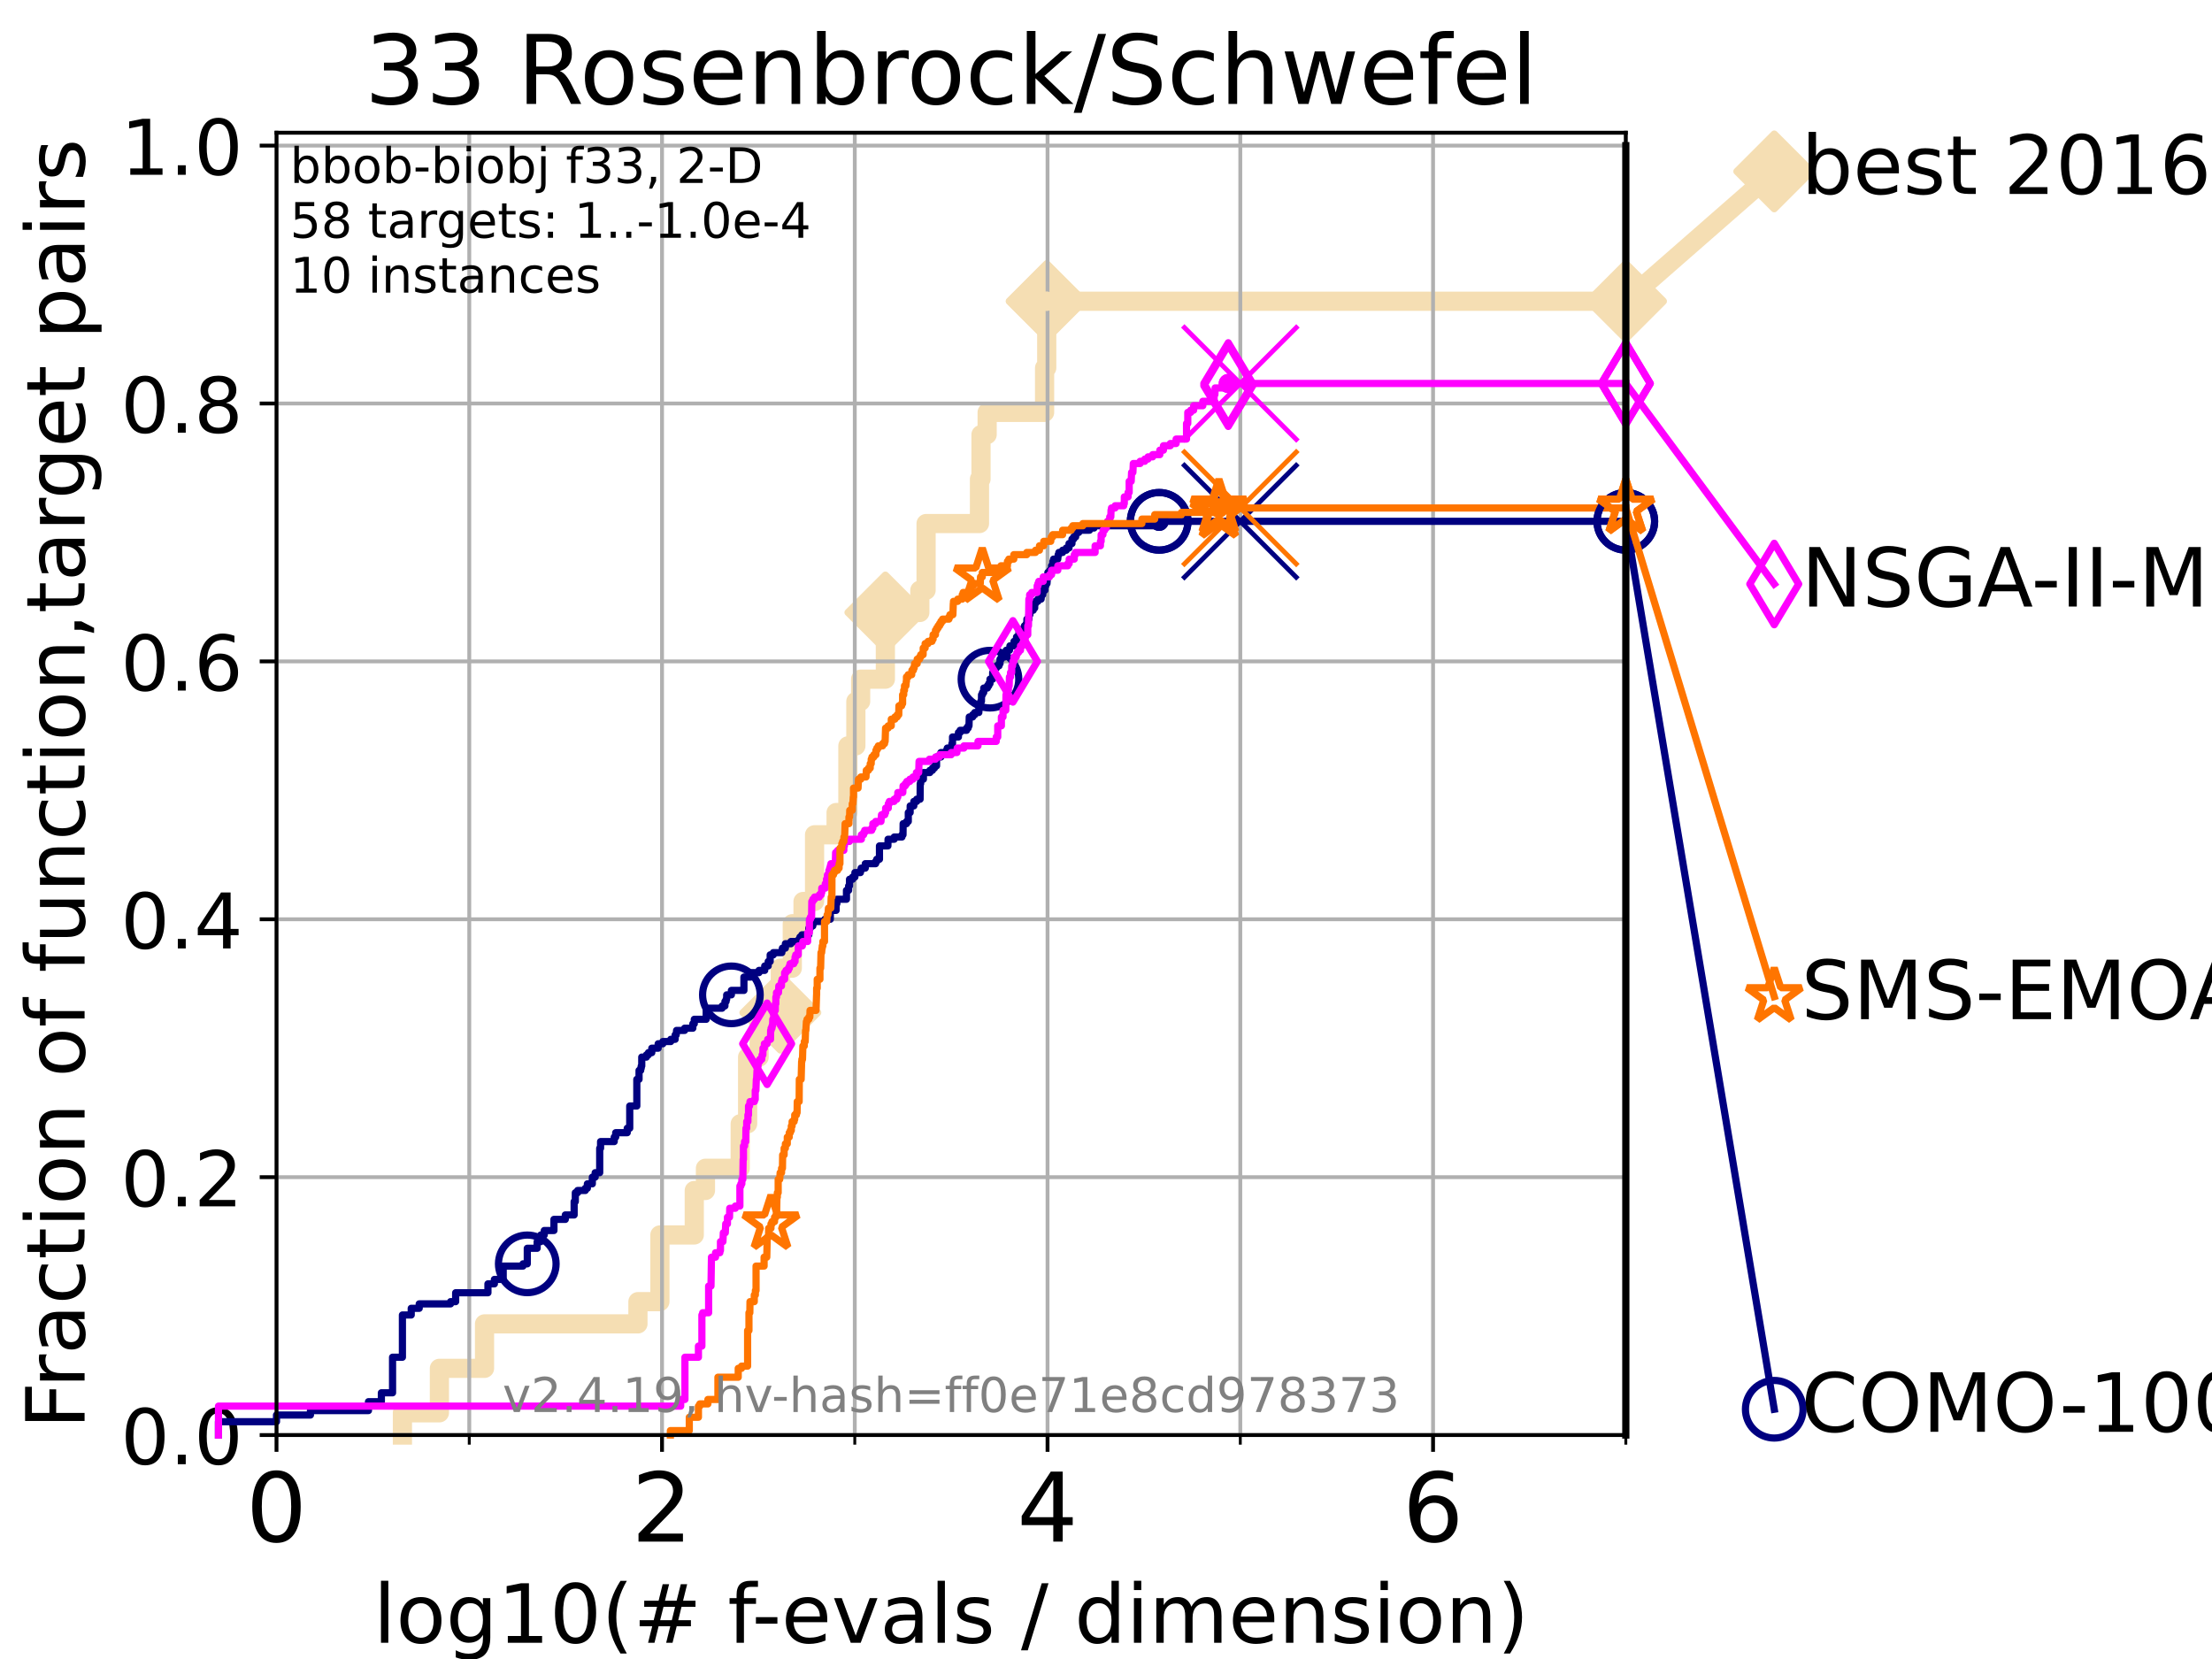<?xml version="1.0" encoding="utf-8" standalone="no"?>
<!DOCTYPE svg PUBLIC "-//W3C//DTD SVG 1.1//EN"
  "http://www.w3.org/Graphics/SVG/1.1/DTD/svg11.dtd">
<!-- Created with matplotlib (https://matplotlib.org/) -->
<svg height="345.6pt" version="1.1" viewBox="0 0 460.8 345.6" width="460.8pt" xmlns="http://www.w3.org/2000/svg" xmlns:xlink="http://www.w3.org/1999/xlink">
 <defs>
  <style type="text/css">*{stroke-linecap:butt;stroke-linejoin:round;}</style>
 </defs>
 <g id="figure_1">
  <g id="patch_1">
   <path d="M 0 345.6 
L 460.8 345.6 
L 460.8 0 
L 0 0 
z
" style="fill:#ffffff;"/>
  </g>
  <g id="axes_1">
   <g id="patch_2">
    <path d="M 57.6 298.944 
L 338.688 298.944 
L 338.688 27.648 
L 57.6 27.648 
z
" style="fill:#ffffff;"/>
   </g>
   <g id="line2d_1">
    <path d="M 83.83 298.944 
L 83.83 294.313 
L 91.535 294.313 
L 91.535 285.05 
L 100.935 285.05 
L 100.935 275.788 
L 132.894 275.788 
L 132.894 271.157 
L 137.469 271.157 
L 137.469 257.263 
L 144.63 257.263 
L 144.63 248.001 
L 146.958 248.001 
L 146.958 243.37 
L 154.201 243.37 
L 154.201 234.107 
L 155.742 234.107 
L 155.742 220.214 
L 158.141 220.214 
L 158.141 210.951 
L 162.56 210.951 
L 162.56 201.689 
L 165.047 201.689 
L 165.047 192.426 
L 167.288 192.426 
L 167.288 187.795 
L 169.687 187.795 
L 169.687 173.901 
L 174.175 173.901 
L 174.175 169.27 
L 176.631 169.27 
L 176.631 155.377 
L 178.292 155.377 
L 178.292 146.114 
L 179.287 146.114 
L 179.287 141.483 
L 184.438 141.483 
L 184.438 127.589 
L 191.621 127.589 
L 191.621 122.958 
L 192.922 122.958 
L 192.922 109.065 
L 204.043 109.065 
L 204.043 99.802 
L 204.36 99.802 
L 204.36 90.54 
L 205.64 90.54 
L 205.64 85.909 
L 217.607 85.909 
L 217.607 76.646 
L 218.051 76.646 
L 218.051 62.753 
L 338.688 62.753 
" style="fill:none;stroke:#f5deb3;stroke-linecap:square;stroke-width:4;"/>
   </g>
   <g id="line2d_2">
    <defs>
     <path d="M 0 7.778 
L 7.778 0 
L 0 -7.778 
L -7.778 0 
z
" id="m30ed555bd9" style="stroke:#f5deb3;stroke-linejoin:miter;stroke-width:1.5;"/>
    </defs>
    <g>
     <use style="fill:#f5deb3;stroke:#f5deb3;stroke-linejoin:miter;stroke-width:1.5;" x="162.56" xlink:href="#m30ed555bd9" y="210.951"/>
     <use style="fill:#f5deb3;stroke:#f5deb3;stroke-linejoin:miter;stroke-width:1.5;" x="184.438" xlink:href="#m30ed555bd9" y="127.589"/>
     <use style="fill:#f5deb3;stroke:#f5deb3;stroke-linejoin:miter;stroke-width:1.5;" x="218.051" xlink:href="#m30ed555bd9" y="62.753"/>
     <use style="fill:#f5deb3;stroke:#f5deb3;stroke-linejoin:miter;stroke-width:1.5;" x="218.051" xlink:href="#m30ed555bd9" y="62.753"/>
     <use style="fill:#f5deb3;stroke:#f5deb3;stroke-linejoin:miter;stroke-width:1.5;" x="338.688" xlink:href="#m30ed555bd9" y="62.753"/>
    </g>
   </g>
   <g id="line2d_3">
    <path style="fill:none;stroke:#f5deb3;stroke-linecap:square;stroke-width:4;"/>
    <g/>
   </g>
   <g id="line2d_4">
    <path d="M 338.688 62.753 
L 369.608 35.706 
" style="fill:none;stroke:#f5deb3;stroke-linecap:square;stroke-width:4;"/>
    <g>
     <use style="fill:#f5deb3;stroke:#f5deb3;stroke-linejoin:miter;stroke-width:1.5;" x="338.688" xlink:href="#m30ed555bd9" y="62.753"/>
     <use style="fill:#f5deb3;stroke:#f5deb3;stroke-linejoin:miter;stroke-width:1.5;" x="369.608" xlink:href="#m30ed555bd9" y="35.706"/>
    </g>
   </g>
   <g id="matplotlib.axis_1">
    <g id="xtick_1">
     <g id="line2d_5">
      <path clip-path="url(#p43f2efba50)" d="M 57.6 298.944 
L 57.6 27.648 
" style="fill:none;stroke:#b0b0b0;stroke-linecap:square;stroke-width:0.8;"/>
     </g>
     <g id="line2d_6">
      <defs>
       <path d="M 0 0 
L 0 3.5 
" id="mced9645140" style="stroke:#000000;stroke-width:0.8;"/>
      </defs>
      <g>
       <use style="stroke:#000000;stroke-width:0.8;" x="57.6" xlink:href="#mced9645140" y="298.944"/>
      </g>
     </g>
     <g id="text_1">
      <!-- 0 -->
      <g transform="translate(51.237 321.141)scale(0.2 -0.2)">
       <defs>
        <path d="M 31.781 66.406 
Q 24.172 66.406 20.328 58.906 
Q 16.5 51.422 16.5 36.375 
Q 16.5 21.391 20.328 13.891 
Q 24.172 6.391 31.781 6.391 
Q 39.453 6.391 43.281 13.891 
Q 47.125 21.391 47.125 36.375 
Q 47.125 51.422 43.281 58.906 
Q 39.453 66.406 31.781 66.406 
z
M 31.781 74.219 
Q 44.047 74.219 50.516 64.516 
Q 56.984 54.828 56.984 36.375 
Q 56.984 17.969 50.516 8.266 
Q 44.047 -1.422 31.781 -1.422 
Q 19.531 -1.422 13.062 8.266 
Q 6.594 17.969 6.594 36.375 
Q 6.594 54.828 13.062 64.516 
Q 19.531 74.219 31.781 74.219 
z
" id="DejaVuSans-48"/>
       </defs>
       <use xlink:href="#DejaVuSans-48"/>
      </g>
     </g>
    </g>
    <g id="xtick_2">
     <g id="line2d_7">
      <path clip-path="url(#p43f2efba50)" d="M 137.911 298.944 
L 137.911 27.648 
" style="fill:none;stroke:#b0b0b0;stroke-linecap:square;stroke-width:0.8;"/>
     </g>
     <g id="line2d_8">
      <g>
       <use style="stroke:#000000;stroke-width:0.8;" x="137.911" xlink:href="#mced9645140" y="298.944"/>
      </g>
     </g>
     <g id="text_2">
      <!-- 2 -->
      <g transform="translate(131.548 321.141)scale(0.2 -0.2)">
       <defs>
        <path d="M 19.188 8.297 
L 53.609 8.297 
L 53.609 0 
L 7.328 0 
L 7.328 8.297 
Q 12.938 14.109 22.625 23.891 
Q 32.328 33.688 34.812 36.531 
Q 39.547 41.844 41.422 45.531 
Q 43.312 49.219 43.312 52.781 
Q 43.312 58.594 39.234 62.25 
Q 35.156 65.922 28.609 65.922 
Q 23.969 65.922 18.812 64.312 
Q 13.672 62.703 7.812 59.422 
L 7.812 69.391 
Q 13.766 71.781 18.938 73 
Q 24.125 74.219 28.422 74.219 
Q 39.75 74.219 46.484 68.547 
Q 53.219 62.891 53.219 53.422 
Q 53.219 48.922 51.531 44.891 
Q 49.859 40.875 45.406 35.406 
Q 44.188 33.984 37.641 27.219 
Q 31.109 20.453 19.188 8.297 
z
" id="DejaVuSans-50"/>
       </defs>
       <use xlink:href="#DejaVuSans-50"/>
      </g>
     </g>
    </g>
    <g id="xtick_3">
     <g id="line2d_9">
      <path clip-path="url(#p43f2efba50)" d="M 218.222 298.944 
L 218.222 27.648 
" style="fill:none;stroke:#b0b0b0;stroke-linecap:square;stroke-width:0.8;"/>
     </g>
     <g id="line2d_10">
      <g>
       <use style="stroke:#000000;stroke-width:0.8;" x="218.222" xlink:href="#mced9645140" y="298.944"/>
      </g>
     </g>
     <g id="text_3">
      <!-- 4 -->
      <g transform="translate(211.859 321.141)scale(0.2 -0.2)">
       <defs>
        <path d="M 37.797 64.312 
L 12.891 25.391 
L 37.797 25.391 
z
M 35.203 72.906 
L 47.609 72.906 
L 47.609 25.391 
L 58.016 25.391 
L 58.016 17.188 
L 47.609 17.188 
L 47.609 0 
L 37.797 0 
L 37.797 17.188 
L 4.891 17.188 
L 4.891 26.703 
z
" id="DejaVuSans-52"/>
       </defs>
       <use xlink:href="#DejaVuSans-52"/>
      </g>
     </g>
    </g>
    <g id="xtick_4">
     <g id="line2d_11">
      <path clip-path="url(#p43f2efba50)" d="M 298.533 298.944 
L 298.533 27.648 
" style="fill:none;stroke:#b0b0b0;stroke-linecap:square;stroke-width:0.8;"/>
     </g>
     <g id="line2d_12">
      <g>
       <use style="stroke:#000000;stroke-width:0.8;" x="298.533" xlink:href="#mced9645140" y="298.944"/>
      </g>
     </g>
     <g id="text_4">
      <!-- 6 -->
      <g transform="translate(292.17 321.141)scale(0.2 -0.2)">
       <defs>
        <path d="M 33.016 40.375 
Q 26.375 40.375 22.484 35.828 
Q 18.609 31.297 18.609 23.391 
Q 18.609 15.531 22.484 10.953 
Q 26.375 6.391 33.016 6.391 
Q 39.656 6.391 43.531 10.953 
Q 47.406 15.531 47.406 23.391 
Q 47.406 31.297 43.531 35.828 
Q 39.656 40.375 33.016 40.375 
z
M 52.594 71.297 
L 52.594 62.312 
Q 48.875 64.062 45.094 64.984 
Q 41.312 65.922 37.594 65.922 
Q 27.828 65.922 22.672 59.328 
Q 17.531 52.734 16.797 39.406 
Q 19.672 43.656 24.016 45.922 
Q 28.375 48.188 33.594 48.188 
Q 44.578 48.188 50.953 41.516 
Q 57.328 34.859 57.328 23.391 
Q 57.328 12.156 50.688 5.359 
Q 44.047 -1.422 33.016 -1.422 
Q 20.359 -1.422 13.672 8.266 
Q 6.984 17.969 6.984 36.375 
Q 6.984 53.656 15.188 63.938 
Q 23.391 74.219 37.203 74.219 
Q 40.922 74.219 44.703 73.484 
Q 48.484 72.75 52.594 71.297 
z
" id="DejaVuSans-54"/>
       </defs>
       <use xlink:href="#DejaVuSans-54"/>
      </g>
     </g>
    </g>
    <g id="xtick_5">
     <g id="line2d_13">
      <path clip-path="url(#p43f2efba50)" d="M 97.755 298.944 
L 97.755 27.648 
" style="fill:none;stroke:#b0b0b0;stroke-linecap:square;stroke-width:0.8;"/>
     </g>
     <g id="line2d_14">
      <defs>
       <path d="M 0 0 
L 0 2 
" id="mc1b29848ac" style="stroke:#000000;stroke-width:0.6;"/>
      </defs>
      <g>
       <use style="stroke:#000000;stroke-width:0.6;" x="97.755" xlink:href="#mc1b29848ac" y="298.944"/>
      </g>
     </g>
    </g>
    <g id="xtick_6">
     <g id="line2d_15">
      <path clip-path="url(#p43f2efba50)" d="M 178.066 298.944 
L 178.066 27.648 
" style="fill:none;stroke:#b0b0b0;stroke-linecap:square;stroke-width:0.8;"/>
     </g>
     <g id="line2d_16">
      <g>
       <use style="stroke:#000000;stroke-width:0.6;" x="178.066" xlink:href="#mc1b29848ac" y="298.944"/>
      </g>
     </g>
    </g>
    <g id="xtick_7">
     <g id="line2d_17">
      <path clip-path="url(#p43f2efba50)" d="M 258.377 298.944 
L 258.377 27.648 
" style="fill:none;stroke:#b0b0b0;stroke-linecap:square;stroke-width:0.8;"/>
     </g>
     <g id="line2d_18">
      <g>
       <use style="stroke:#000000;stroke-width:0.6;" x="258.377" xlink:href="#mc1b29848ac" y="298.944"/>
      </g>
     </g>
    </g>
    <g id="xtick_8">
     <g id="line2d_19">
      <path clip-path="url(#p43f2efba50)" d="M 338.688 298.944 
L 338.688 27.648 
" style="fill:none;stroke:#b0b0b0;stroke-linecap:square;stroke-width:0.8;"/>
     </g>
     <g id="line2d_20">
      <g>
       <use style="stroke:#000000;stroke-width:0.6;" x="338.688" xlink:href="#mc1b29848ac" y="298.944"/>
      </g>
     </g>
    </g>
    <g id="text_5">
     <!-- log10(# f-evals / dimension) -->
     <g transform="translate(77.764 342.218)scale(0.17 -0.17)">
      <defs>
       <path d="M 9.422 75.984 
L 18.406 75.984 
L 18.406 0 
L 9.422 0 
z
" id="DejaVuSans-108"/>
       <path d="M 30.609 48.391 
Q 23.391 48.391 19.188 42.75 
Q 14.984 37.109 14.984 27.297 
Q 14.984 17.484 19.156 11.844 
Q 23.344 6.203 30.609 6.203 
Q 37.797 6.203 41.984 11.859 
Q 46.188 17.531 46.188 27.297 
Q 46.188 37.016 41.984 42.703 
Q 37.797 48.391 30.609 48.391 
z
M 30.609 56 
Q 42.328 56 49.016 48.375 
Q 55.719 40.766 55.719 27.297 
Q 55.719 13.875 49.016 6.219 
Q 42.328 -1.422 30.609 -1.422 
Q 18.844 -1.422 12.172 6.219 
Q 5.516 13.875 5.516 27.297 
Q 5.516 40.766 12.172 48.375 
Q 18.844 56 30.609 56 
z
" id="DejaVuSans-111"/>
       <path d="M 45.406 27.984 
Q 45.406 37.75 41.375 43.109 
Q 37.359 48.484 30.078 48.484 
Q 22.859 48.484 18.828 43.109 
Q 14.797 37.75 14.797 27.984 
Q 14.797 18.266 18.828 12.891 
Q 22.859 7.516 30.078 7.516 
Q 37.359 7.516 41.375 12.891 
Q 45.406 18.266 45.406 27.984 
z
M 54.391 6.781 
Q 54.391 -7.172 48.188 -13.984 
Q 42 -20.797 29.203 -20.797 
Q 24.469 -20.797 20.266 -20.094 
Q 16.062 -19.391 12.109 -17.922 
L 12.109 -9.188 
Q 16.062 -11.328 19.922 -12.344 
Q 23.781 -13.375 27.781 -13.375 
Q 36.625 -13.375 41.016 -8.766 
Q 45.406 -4.156 45.406 5.172 
L 45.406 9.625 
Q 42.625 4.781 38.281 2.391 
Q 33.938 0 27.875 0 
Q 17.828 0 11.672 7.656 
Q 5.516 15.328 5.516 27.984 
Q 5.516 40.672 11.672 48.328 
Q 17.828 56 27.875 56 
Q 33.938 56 38.281 53.609 
Q 42.625 51.219 45.406 46.391 
L 45.406 54.688 
L 54.391 54.688 
z
" id="DejaVuSans-103"/>
       <path d="M 12.406 8.297 
L 28.516 8.297 
L 28.516 63.922 
L 10.984 60.406 
L 10.984 69.391 
L 28.422 72.906 
L 38.281 72.906 
L 38.281 8.297 
L 54.391 8.297 
L 54.391 0 
L 12.406 0 
z
" id="DejaVuSans-49"/>
       <path d="M 31 75.875 
Q 24.469 64.656 21.281 53.656 
Q 18.109 42.672 18.109 31.391 
Q 18.109 20.125 21.312 9.062 
Q 24.516 -2 31 -13.188 
L 23.188 -13.188 
Q 15.875 -1.703 12.234 9.375 
Q 8.594 20.453 8.594 31.391 
Q 8.594 42.281 12.203 53.312 
Q 15.828 64.359 23.188 75.875 
z
" id="DejaVuSans-40"/>
       <path d="M 51.125 44 
L 36.922 44 
L 32.812 27.688 
L 47.125 27.688 
z
M 43.797 71.781 
L 38.719 51.516 
L 52.984 51.516 
L 58.109 71.781 
L 65.922 71.781 
L 60.891 51.516 
L 76.125 51.516 
L 76.125 44 
L 58.984 44 
L 54.984 27.688 
L 70.516 27.688 
L 70.516 20.219 
L 53.078 20.219 
L 48 0 
L 40.188 0 
L 45.219 20.219 
L 30.906 20.219 
L 25.875 0 
L 18.016 0 
L 23.094 20.219 
L 7.719 20.219 
L 7.719 27.688 
L 24.906 27.688 
L 29 44 
L 13.281 44 
L 13.281 51.516 
L 30.906 51.516 
L 35.891 71.781 
z
" id="DejaVuSans-35"/>
       <path id="DejaVuSans-32"/>
       <path d="M 37.109 75.984 
L 37.109 68.5 
L 28.516 68.5 
Q 23.688 68.5 21.797 66.547 
Q 19.922 64.594 19.922 59.516 
L 19.922 54.688 
L 34.719 54.688 
L 34.719 47.703 
L 19.922 47.703 
L 19.922 0 
L 10.891 0 
L 10.891 47.703 
L 2.297 47.703 
L 2.297 54.688 
L 10.891 54.688 
L 10.891 58.5 
Q 10.891 67.625 15.141 71.797 
Q 19.391 75.984 28.609 75.984 
z
" id="DejaVuSans-102"/>
       <path d="M 4.891 31.391 
L 31.203 31.391 
L 31.203 23.391 
L 4.891 23.391 
z
" id="DejaVuSans-45"/>
       <path d="M 56.203 29.594 
L 56.203 25.203 
L 14.891 25.203 
Q 15.484 15.922 20.484 11.062 
Q 25.484 6.203 34.422 6.203 
Q 39.594 6.203 44.453 7.469 
Q 49.312 8.734 54.109 11.281 
L 54.109 2.781 
Q 49.266 0.734 44.188 -0.344 
Q 39.109 -1.422 33.891 -1.422 
Q 20.797 -1.422 13.156 6.188 
Q 5.516 13.812 5.516 26.812 
Q 5.516 40.234 12.766 48.109 
Q 20.016 56 32.328 56 
Q 43.359 56 49.781 48.891 
Q 56.203 41.797 56.203 29.594 
z
M 47.219 32.234 
Q 47.125 39.594 43.094 43.984 
Q 39.062 48.391 32.422 48.391 
Q 24.906 48.391 20.391 44.141 
Q 15.875 39.891 15.188 32.172 
z
" id="DejaVuSans-101"/>
       <path d="M 2.984 54.688 
L 12.5 54.688 
L 29.594 8.797 
L 46.688 54.688 
L 56.203 54.688 
L 35.688 0 
L 23.484 0 
z
" id="DejaVuSans-118"/>
       <path d="M 34.281 27.484 
Q 23.391 27.484 19.188 25 
Q 14.984 22.516 14.984 16.5 
Q 14.984 11.719 18.141 8.906 
Q 21.297 6.109 26.703 6.109 
Q 34.188 6.109 38.703 11.406 
Q 43.219 16.703 43.219 25.484 
L 43.219 27.484 
z
M 52.203 31.203 
L 52.203 0 
L 43.219 0 
L 43.219 8.297 
Q 40.141 3.328 35.547 0.953 
Q 30.953 -1.422 24.312 -1.422 
Q 15.922 -1.422 10.953 3.297 
Q 6 8.016 6 15.922 
Q 6 25.141 12.172 29.828 
Q 18.359 34.516 30.609 34.516 
L 43.219 34.516 
L 43.219 35.406 
Q 43.219 41.609 39.141 45 
Q 35.062 48.391 27.688 48.391 
Q 23 48.391 18.547 47.266 
Q 14.109 46.141 10.016 43.891 
L 10.016 52.203 
Q 14.938 54.109 19.578 55.047 
Q 24.219 56 28.609 56 
Q 40.484 56 46.344 49.844 
Q 52.203 43.703 52.203 31.203 
z
" id="DejaVuSans-97"/>
       <path d="M 44.281 53.078 
L 44.281 44.578 
Q 40.484 46.531 36.375 47.5 
Q 32.281 48.484 27.875 48.484 
Q 21.188 48.484 17.844 46.438 
Q 14.5 44.391 14.5 40.281 
Q 14.5 37.156 16.891 35.375 
Q 19.281 33.594 26.516 31.984 
L 29.594 31.297 
Q 39.156 29.25 43.188 25.516 
Q 47.219 21.781 47.219 15.094 
Q 47.219 7.469 41.188 3.016 
Q 35.156 -1.422 24.609 -1.422 
Q 20.219 -1.422 15.453 -0.562 
Q 10.688 0.297 5.422 2 
L 5.422 11.281 
Q 10.406 8.688 15.234 7.391 
Q 20.062 6.109 24.812 6.109 
Q 31.156 6.109 34.562 8.281 
Q 37.984 10.453 37.984 14.406 
Q 37.984 18.062 35.516 20.016 
Q 33.062 21.969 24.703 23.781 
L 21.578 24.516 
Q 13.234 26.266 9.516 29.906 
Q 5.812 33.547 5.812 39.891 
Q 5.812 47.609 11.281 51.797 
Q 16.75 56 26.812 56 
Q 31.781 56 36.172 55.266 
Q 40.578 54.547 44.281 53.078 
z
" id="DejaVuSans-115"/>
       <path d="M 25.391 72.906 
L 33.688 72.906 
L 8.297 -9.281 
L 0 -9.281 
z
" id="DejaVuSans-47"/>
       <path d="M 45.406 46.391 
L 45.406 75.984 
L 54.391 75.984 
L 54.391 0 
L 45.406 0 
L 45.406 8.203 
Q 42.578 3.328 38.25 0.953 
Q 33.938 -1.422 27.875 -1.422 
Q 17.969 -1.422 11.734 6.484 
Q 5.516 14.406 5.516 27.297 
Q 5.516 40.188 11.734 48.094 
Q 17.969 56 27.875 56 
Q 33.938 56 38.25 53.625 
Q 42.578 51.266 45.406 46.391 
z
M 14.797 27.297 
Q 14.797 17.391 18.875 11.75 
Q 22.953 6.109 30.078 6.109 
Q 37.203 6.109 41.297 11.75 
Q 45.406 17.391 45.406 27.297 
Q 45.406 37.203 41.297 42.844 
Q 37.203 48.484 30.078 48.484 
Q 22.953 48.484 18.875 42.844 
Q 14.797 37.203 14.797 27.297 
z
" id="DejaVuSans-100"/>
       <path d="M 9.422 54.688 
L 18.406 54.688 
L 18.406 0 
L 9.422 0 
z
M 9.422 75.984 
L 18.406 75.984 
L 18.406 64.594 
L 9.422 64.594 
z
" id="DejaVuSans-105"/>
       <path d="M 52 44.188 
Q 55.375 50.25 60.062 53.125 
Q 64.75 56 71.094 56 
Q 79.641 56 84.281 50.016 
Q 88.922 44.047 88.922 33.016 
L 88.922 0 
L 79.891 0 
L 79.891 32.719 
Q 79.891 40.578 77.094 44.375 
Q 74.312 48.188 68.609 48.188 
Q 61.625 48.188 57.562 43.547 
Q 53.516 38.922 53.516 30.906 
L 53.516 0 
L 44.484 0 
L 44.484 32.719 
Q 44.484 40.625 41.703 44.406 
Q 38.922 48.188 33.109 48.188 
Q 26.219 48.188 22.156 43.531 
Q 18.109 38.875 18.109 30.906 
L 18.109 0 
L 9.078 0 
L 9.078 54.688 
L 18.109 54.688 
L 18.109 46.188 
Q 21.188 51.219 25.484 53.609 
Q 29.781 56 35.688 56 
Q 41.656 56 45.828 52.969 
Q 50 49.953 52 44.188 
z
" id="DejaVuSans-109"/>
       <path d="M 54.891 33.016 
L 54.891 0 
L 45.906 0 
L 45.906 32.719 
Q 45.906 40.484 42.875 44.328 
Q 39.844 48.188 33.797 48.188 
Q 26.516 48.188 22.312 43.547 
Q 18.109 38.922 18.109 30.906 
L 18.109 0 
L 9.078 0 
L 9.078 54.688 
L 18.109 54.688 
L 18.109 46.188 
Q 21.344 51.125 25.703 53.562 
Q 30.078 56 35.797 56 
Q 45.219 56 50.047 50.172 
Q 54.891 44.344 54.891 33.016 
z
" id="DejaVuSans-110"/>
       <path d="M 8.016 75.875 
L 15.828 75.875 
Q 23.141 64.359 26.781 53.312 
Q 30.422 42.281 30.422 31.391 
Q 30.422 20.453 26.781 9.375 
Q 23.141 -1.703 15.828 -13.188 
L 8.016 -13.188 
Q 14.5 -2 17.703 9.062 
Q 20.906 20.125 20.906 31.391 
Q 20.906 42.672 17.703 53.656 
Q 14.5 64.656 8.016 75.875 
z
" id="DejaVuSans-41"/>
      </defs>
      <use xlink:href="#DejaVuSans-108"/>
      <use x="27.783" xlink:href="#DejaVuSans-111"/>
      <use x="88.965" xlink:href="#DejaVuSans-103"/>
      <use x="152.441" xlink:href="#DejaVuSans-49"/>
      <use x="216.064" xlink:href="#DejaVuSans-48"/>
      <use x="279.688" xlink:href="#DejaVuSans-40"/>
      <use x="318.701" xlink:href="#DejaVuSans-35"/>
      <use x="402.49" xlink:href="#DejaVuSans-32"/>
      <use x="434.277" xlink:href="#DejaVuSans-102"/>
      <use x="463.982" xlink:href="#DejaVuSans-45"/>
      <use x="500.066" xlink:href="#DejaVuSans-101"/>
      <use x="561.59" xlink:href="#DejaVuSans-118"/>
      <use x="620.77" xlink:href="#DejaVuSans-97"/>
      <use x="682.049" xlink:href="#DejaVuSans-108"/>
      <use x="709.832" xlink:href="#DejaVuSans-115"/>
      <use x="761.932" xlink:href="#DejaVuSans-32"/>
      <use x="793.719" xlink:href="#DejaVuSans-47"/>
      <use x="827.41" xlink:href="#DejaVuSans-32"/>
      <use x="859.197" xlink:href="#DejaVuSans-100"/>
      <use x="922.674" xlink:href="#DejaVuSans-105"/>
      <use x="950.457" xlink:href="#DejaVuSans-109"/>
      <use x="1047.869" xlink:href="#DejaVuSans-101"/>
      <use x="1109.393" xlink:href="#DejaVuSans-110"/>
      <use x="1172.771" xlink:href="#DejaVuSans-115"/>
      <use x="1224.871" xlink:href="#DejaVuSans-105"/>
      <use x="1252.654" xlink:href="#DejaVuSans-111"/>
      <use x="1313.836" xlink:href="#DejaVuSans-110"/>
      <use x="1377.215" xlink:href="#DejaVuSans-41"/>
     </g>
    </g>
   </g>
   <g id="matplotlib.axis_2">
    <g id="ytick_1">
     <g id="line2d_21">
      <path clip-path="url(#p43f2efba50)" d="M 57.6 298.944 
L 338.688 298.944 
" style="fill:none;stroke:#b0b0b0;stroke-linecap:square;stroke-width:0.8;"/>
     </g>
     <g id="line2d_22">
      <defs>
       <path d="M 0 0 
L -3.5 0 
" id="m95a2975fe4" style="stroke:#000000;stroke-width:0.8;"/>
      </defs>
      <g>
       <use style="stroke:#000000;stroke-width:0.8;" x="57.6" xlink:href="#m95a2975fe4" y="298.944"/>
      </g>
     </g>
     <g id="text_6">
      <!-- 0.0 -->
      <g transform="translate(25.155 305.023)scale(0.16 -0.16)">
       <defs>
        <path d="M 10.688 12.406 
L 21 12.406 
L 21 0 
L 10.688 0 
z
" id="DejaVuSans-46"/>
       </defs>
       <use xlink:href="#DejaVuSans-48"/>
       <use x="63.623" xlink:href="#DejaVuSans-46"/>
       <use x="95.41" xlink:href="#DejaVuSans-48"/>
      </g>
     </g>
    </g>
    <g id="ytick_2">
     <g id="line2d_23">
      <path clip-path="url(#p43f2efba50)" d="M 57.6 245.222 
L 338.688 245.222 
" style="fill:none;stroke:#b0b0b0;stroke-linecap:square;stroke-width:0.8;"/>
     </g>
     <g id="line2d_24">
      <g>
       <use style="stroke:#000000;stroke-width:0.8;" x="57.6" xlink:href="#m95a2975fe4" y="245.222"/>
      </g>
     </g>
     <g id="text_7">
      <!-- 0.2 -->
      <g transform="translate(25.155 251.301)scale(0.16 -0.16)">
       <use xlink:href="#DejaVuSans-48"/>
       <use x="63.623" xlink:href="#DejaVuSans-46"/>
       <use x="95.41" xlink:href="#DejaVuSans-50"/>
      </g>
     </g>
    </g>
    <g id="ytick_3">
     <g id="line2d_25">
      <path clip-path="url(#p43f2efba50)" d="M 57.6 191.5 
L 338.688 191.5 
" style="fill:none;stroke:#b0b0b0;stroke-linecap:square;stroke-width:0.8;"/>
     </g>
     <g id="line2d_26">
      <g>
       <use style="stroke:#000000;stroke-width:0.8;" x="57.6" xlink:href="#m95a2975fe4" y="191.5"/>
      </g>
     </g>
     <g id="text_8">
      <!-- 0.4 -->
      <g transform="translate(25.155 197.579)scale(0.16 -0.16)">
       <use xlink:href="#DejaVuSans-48"/>
       <use x="63.623" xlink:href="#DejaVuSans-46"/>
       <use x="95.41" xlink:href="#DejaVuSans-52"/>
      </g>
     </g>
    </g>
    <g id="ytick_4">
     <g id="line2d_27">
      <path clip-path="url(#p43f2efba50)" d="M 57.6 137.778 
L 338.688 137.778 
" style="fill:none;stroke:#b0b0b0;stroke-linecap:square;stroke-width:0.8;"/>
     </g>
     <g id="line2d_28">
      <g>
       <use style="stroke:#000000;stroke-width:0.8;" x="57.6" xlink:href="#m95a2975fe4" y="137.778"/>
      </g>
     </g>
     <g id="text_9">
      <!-- 0.6 -->
      <g transform="translate(25.155 143.857)scale(0.16 -0.16)">
       <use xlink:href="#DejaVuSans-48"/>
       <use x="63.623" xlink:href="#DejaVuSans-46"/>
       <use x="95.41" xlink:href="#DejaVuSans-54"/>
      </g>
     </g>
    </g>
    <g id="ytick_5">
     <g id="line2d_29">
      <path clip-path="url(#p43f2efba50)" d="M 57.6 84.056 
L 338.688 84.056 
" style="fill:none;stroke:#b0b0b0;stroke-linecap:square;stroke-width:0.8;"/>
     </g>
     <g id="line2d_30">
      <g>
       <use style="stroke:#000000;stroke-width:0.8;" x="57.6" xlink:href="#m95a2975fe4" y="84.056"/>
      </g>
     </g>
     <g id="text_10">
      <!-- 0.8 -->
      <g transform="translate(25.155 90.135)scale(0.16 -0.16)">
       <defs>
        <path d="M 31.781 34.625 
Q 24.75 34.625 20.719 30.859 
Q 16.703 27.094 16.703 20.516 
Q 16.703 13.922 20.719 10.156 
Q 24.75 6.391 31.781 6.391 
Q 38.812 6.391 42.859 10.172 
Q 46.922 13.969 46.922 20.516 
Q 46.922 27.094 42.891 30.859 
Q 38.875 34.625 31.781 34.625 
z
M 21.922 38.812 
Q 15.578 40.375 12.031 44.719 
Q 8.5 49.078 8.5 55.328 
Q 8.5 64.062 14.719 69.141 
Q 20.953 74.219 31.781 74.219 
Q 42.672 74.219 48.875 69.141 
Q 55.078 64.062 55.078 55.328 
Q 55.078 49.078 51.531 44.719 
Q 48 40.375 41.703 38.812 
Q 48.828 37.156 52.797 32.312 
Q 56.781 27.484 56.781 20.516 
Q 56.781 9.906 50.312 4.234 
Q 43.844 -1.422 31.781 -1.422 
Q 19.734 -1.422 13.25 4.234 
Q 6.781 9.906 6.781 20.516 
Q 6.781 27.484 10.781 32.312 
Q 14.797 37.156 21.922 38.812 
z
M 18.312 54.391 
Q 18.312 48.734 21.844 45.562 
Q 25.391 42.391 31.781 42.391 
Q 38.141 42.391 41.719 45.562 
Q 45.312 48.734 45.312 54.391 
Q 45.312 60.062 41.719 63.234 
Q 38.141 66.406 31.781 66.406 
Q 25.391 66.406 21.844 63.234 
Q 18.312 60.062 18.312 54.391 
z
" id="DejaVuSans-56"/>
       </defs>
       <use xlink:href="#DejaVuSans-48"/>
       <use x="63.623" xlink:href="#DejaVuSans-46"/>
       <use x="95.41" xlink:href="#DejaVuSans-56"/>
      </g>
     </g>
    </g>
    <g id="ytick_6">
     <g id="line2d_31">
      <path clip-path="url(#p43f2efba50)" d="M 57.6 30.334 
L 338.688 30.334 
" style="fill:none;stroke:#b0b0b0;stroke-linecap:square;stroke-width:0.8;"/>
     </g>
     <g id="line2d_32">
      <g>
       <use style="stroke:#000000;stroke-width:0.8;" x="57.6" xlink:href="#m95a2975fe4" y="30.334"/>
      </g>
     </g>
     <g id="text_11">
      <!-- 1.0 -->
      <g transform="translate(25.155 36.413)scale(0.16 -0.16)">
       <use xlink:href="#DejaVuSans-49"/>
       <use x="63.623" xlink:href="#DejaVuSans-46"/>
       <use x="95.41" xlink:href="#DejaVuSans-48"/>
      </g>
     </g>
    </g>
    <g id="text_12">
     <!-- Fraction of function,target pairs -->
     <g transform="translate(17.62 297.681)rotate(-90)scale(0.17 -0.17)">
      <defs>
       <path d="M 9.812 72.906 
L 51.703 72.906 
L 51.703 64.594 
L 19.672 64.594 
L 19.672 43.109 
L 48.578 43.109 
L 48.578 34.812 
L 19.672 34.812 
L 19.672 0 
L 9.812 0 
z
" id="DejaVuSans-70"/>
       <path d="M 41.109 46.297 
Q 39.594 47.172 37.812 47.578 
Q 36.031 48 33.891 48 
Q 26.266 48 22.188 43.047 
Q 18.109 38.094 18.109 28.812 
L 18.109 0 
L 9.078 0 
L 9.078 54.688 
L 18.109 54.688 
L 18.109 46.188 
Q 20.953 51.172 25.484 53.578 
Q 30.031 56 36.531 56 
Q 37.453 56 38.578 55.875 
Q 39.703 55.766 41.062 55.516 
z
" id="DejaVuSans-114"/>
       <path d="M 48.781 52.594 
L 48.781 44.188 
Q 44.969 46.297 41.141 47.344 
Q 37.312 48.391 33.406 48.391 
Q 24.656 48.391 19.812 42.844 
Q 14.984 37.312 14.984 27.297 
Q 14.984 17.281 19.812 11.734 
Q 24.656 6.203 33.406 6.203 
Q 37.312 6.203 41.141 7.25 
Q 44.969 8.297 48.781 10.406 
L 48.781 2.094 
Q 45.016 0.344 40.984 -0.531 
Q 36.969 -1.422 32.422 -1.422 
Q 20.062 -1.422 12.781 6.344 
Q 5.516 14.109 5.516 27.297 
Q 5.516 40.672 12.859 48.328 
Q 20.219 56 33.016 56 
Q 37.156 56 41.109 55.141 
Q 45.062 54.297 48.781 52.594 
z
" id="DejaVuSans-99"/>
       <path d="M 18.312 70.219 
L 18.312 54.688 
L 36.812 54.688 
L 36.812 47.703 
L 18.312 47.703 
L 18.312 18.016 
Q 18.312 11.328 20.141 9.422 
Q 21.969 7.516 27.594 7.516 
L 36.812 7.516 
L 36.812 0 
L 27.594 0 
Q 17.188 0 13.234 3.875 
Q 9.281 7.766 9.281 18.016 
L 9.281 47.703 
L 2.688 47.703 
L 2.688 54.688 
L 9.281 54.688 
L 9.281 70.219 
z
" id="DejaVuSans-116"/>
       <path d="M 8.5 21.578 
L 8.5 54.688 
L 17.484 54.688 
L 17.484 21.922 
Q 17.484 14.156 20.5 10.266 
Q 23.531 6.391 29.594 6.391 
Q 36.859 6.391 41.078 11.031 
Q 45.312 15.672 45.312 23.688 
L 45.312 54.688 
L 54.297 54.688 
L 54.297 0 
L 45.312 0 
L 45.312 8.406 
Q 42.047 3.422 37.719 1 
Q 33.406 -1.422 27.688 -1.422 
Q 18.266 -1.422 13.375 4.438 
Q 8.5 10.297 8.5 21.578 
z
M 31.109 56 
z
" id="DejaVuSans-117"/>
       <path d="M 11.719 12.406 
L 22.016 12.406 
L 22.016 4 
L 14.016 -11.625 
L 7.719 -11.625 
L 11.719 4 
z
" id="DejaVuSans-44"/>
       <path d="M 18.109 8.203 
L 18.109 -20.797 
L 9.078 -20.797 
L 9.078 54.688 
L 18.109 54.688 
L 18.109 46.391 
Q 20.953 51.266 25.266 53.625 
Q 29.594 56 35.594 56 
Q 45.562 56 51.781 48.094 
Q 58.016 40.188 58.016 27.297 
Q 58.016 14.406 51.781 6.484 
Q 45.562 -1.422 35.594 -1.422 
Q 29.594 -1.422 25.266 0.953 
Q 20.953 3.328 18.109 8.203 
z
M 48.688 27.297 
Q 48.688 37.203 44.609 42.844 
Q 40.531 48.484 33.406 48.484 
Q 26.266 48.484 22.188 42.844 
Q 18.109 37.203 18.109 27.297 
Q 18.109 17.391 22.188 11.75 
Q 26.266 6.109 33.406 6.109 
Q 40.531 6.109 44.609 11.75 
Q 48.688 17.391 48.688 27.297 
z
" id="DejaVuSans-112"/>
      </defs>
      <use xlink:href="#DejaVuSans-70"/>
      <use x="50.27" xlink:href="#DejaVuSans-114"/>
      <use x="91.383" xlink:href="#DejaVuSans-97"/>
      <use x="152.662" xlink:href="#DejaVuSans-99"/>
      <use x="207.643" xlink:href="#DejaVuSans-116"/>
      <use x="246.852" xlink:href="#DejaVuSans-105"/>
      <use x="274.635" xlink:href="#DejaVuSans-111"/>
      <use x="335.816" xlink:href="#DejaVuSans-110"/>
      <use x="399.195" xlink:href="#DejaVuSans-32"/>
      <use x="430.982" xlink:href="#DejaVuSans-111"/>
      <use x="492.164" xlink:href="#DejaVuSans-102"/>
      <use x="527.369" xlink:href="#DejaVuSans-32"/>
      <use x="559.156" xlink:href="#DejaVuSans-102"/>
      <use x="594.361" xlink:href="#DejaVuSans-117"/>
      <use x="657.74" xlink:href="#DejaVuSans-110"/>
      <use x="721.119" xlink:href="#DejaVuSans-99"/>
      <use x="776.1" xlink:href="#DejaVuSans-116"/>
      <use x="815.309" xlink:href="#DejaVuSans-105"/>
      <use x="843.092" xlink:href="#DejaVuSans-111"/>
      <use x="904.273" xlink:href="#DejaVuSans-110"/>
      <use x="967.652" xlink:href="#DejaVuSans-44"/>
      <use x="999.439" xlink:href="#DejaVuSans-116"/>
      <use x="1038.648" xlink:href="#DejaVuSans-97"/>
      <use x="1099.928" xlink:href="#DejaVuSans-114"/>
      <use x="1139.291" xlink:href="#DejaVuSans-103"/>
      <use x="1202.768" xlink:href="#DejaVuSans-101"/>
      <use x="1264.291" xlink:href="#DejaVuSans-116"/>
      <use x="1303.5" xlink:href="#DejaVuSans-32"/>
      <use x="1335.287" xlink:href="#DejaVuSans-112"/>
      <use x="1398.764" xlink:href="#DejaVuSans-97"/>
      <use x="1460.043" xlink:href="#DejaVuSans-105"/>
      <use x="1487.826" xlink:href="#DejaVuSans-114"/>
      <use x="1528.939" xlink:href="#DejaVuSans-115"/>
     </g>
    </g>
   </g>
   <g id="line2d_33">
    <defs>
     <path d="M 0 1.5 
C 0.398 1.5 0.779 1.342 1.061 1.061 
C 1.342 0.779 1.5 0.398 1.5 0 
C 1.5 -0.398 1.342 -0.779 1.061 -1.061 
C 0.779 -1.342 0.398 -1.5 0 -1.5 
C -0.398 -1.5 -0.779 -1.342 -1.061 -1.061 
C -1.342 -0.779 -1.5 -0.398 -1.5 0 
C -1.5 0.398 -1.342 0.779 -1.061 1.061 
C -0.779 1.342 -0.398 1.5 0 1.5 
z
" id="m7e9782c479" style="stroke:#f5deb3;"/>
    </defs>
    <g>
     <use style="fill:#f5deb3;stroke:#f5deb3;" x="218.051" xlink:href="#m7e9782c479" y="62.753"/>
     <use style="fill:#f5deb3;stroke:#f5deb3;" x="218.051" xlink:href="#m7e9782c479" y="62.753"/>
    </g>
   </g>
   <g id="line2d_34">
    <defs>
     <path d="M 0 1.5 
C 0.398 1.5 0.779 1.342 1.061 1.061 
C 1.342 0.779 1.5 0.398 1.5 0 
C 1.5 -0.398 1.342 -0.779 1.061 -1.061 
C 0.779 -1.342 0.398 -1.5 0 -1.5 
C -0.398 -1.5 -0.779 -1.342 -1.061 -1.061 
C -1.342 -0.779 -1.5 -0.398 -1.5 0 
C -1.5 0.398 -1.342 0.779 -1.061 1.061 
C -0.779 1.342 -0.398 1.5 0 1.5 
z
" id="m3e52417d2d" style="stroke:#000080;"/>
    </defs>
    <g>
     <use style="fill:#000080;stroke:#000080;" x="241.475" xlink:href="#m3e52417d2d" y="108.601"/>
     <use style="fill:#000080;stroke:#000080;" x="241.475" xlink:href="#m3e52417d2d" y="108.601"/>
    </g>
   </g>
   <g id="line2d_35">
    <path d="M 45.512 298.944 
L 45.512 296.165 
L 57.6 296.165 
L 57.6 294.776 
L 64.671 294.776 
L 64.671 293.85 
L 76.759 293.85 
L 76.759 291.997 
L 79.447 291.997 
L 79.447 290.145 
L 81.776 290.145 
L 81.776 282.735 
L 83.83 282.735 
L 83.83 273.935 
L 85.667 273.935 
L 85.667 272.546 
L 87.33 272.546 
L 87.33 271.62 
L 93.864 271.62 
L 93.864 271.157 
L 94.921 271.157 
L 94.921 269.304 
L 101.647 269.304 
L 101.647 267.452 
L 102.989 267.452 
L 102.989 266.526 
L 104.826 266.526 
L 104.826 263.747 
L 108.949 263.747 
L 108.949 263.284 
L 109.843 263.284 
L 109.843 260.042 
L 111.897 260.042 
L 111.897 258.653 
L 112.656 258.653 
L 112.656 257.263 
L 113.383 257.263 
L 113.383 256.337 
L 115.397 256.337 
L 115.397 254.021 
L 117.765 254.021 
L 117.765 253.095 
L 119.603 253.095 
L 119.603 250.316 
L 119.85 250.316 
L 119.85 248.464 
L 120.335 248.464 
L 120.335 248.001 
L 121.931 248.001 
L 121.931 247.538 
L 122.362 247.538 
L 122.362 246.611 
L 123.394 246.611 
L 123.394 245.222 
L 123.985 245.222 
L 123.985 244.296 
L 124.928 244.296 
L 124.928 239.201 
L 125.111 239.201 
L 125.111 237.812 
L 127.954 237.812 
L 127.954 236.886 
L 128.26 236.886 
L 128.26 235.96 
L 130.665 235.96 
L 130.665 235.033 
L 131.185 235.033 
L 131.185 230.402 
L 132.66 230.402 
L 132.66 224.845 
L 133.125 224.845 
L 133.125 222.992 
L 133.466 222.992 
L 133.466 222.529 
L 133.578 222.529 
L 133.578 222.066 
L 133.689 222.066 
L 133.689 220.214 
L 134.661 220.214 
L 134.661 219.75 
L 135.077 219.75 
L 135.077 219.287 
L 135.78 219.287 
L 135.78 218.361 
L 137.108 218.361 
L 137.108 217.435 
L 138.084 217.435 
L 138.084 216.972 
L 139.731 216.972 
L 139.731 216.509 
L 140.649 216.509 
L 140.649 215.582 
L 140.871 215.582 
L 140.944 214.656 
L 142.62 214.656 
L 142.62 214.193 
L 144.33 214.193 
L 144.33 213.267 
L 144.63 213.267 
L 144.63 212.34 
L 147.113 212.34 
L 147.113 210.025 
L 150.429 210.025 
L 150.429 209.562 
L 151.015 209.562 
L 151.015 208.635 
L 151.26 208.635 
L 151.26 208.172 
L 151.381 208.172 
L 151.381 207.246 
L 152.36 207.246 
L 152.36 206.32 
L 154.972 206.32 
L 154.972 203.541 
L 156.418 203.541 
L 156.418 203.078 
L 156.658 203.078 
L 156.658 202.615 
L 158.113 202.615 
L 158.113 202.152 
L 159.304 202.152 
L 159.304 201.226 
L 160.03 201.226 
L 160.03 200.299 
L 160.442 200.299 
L 160.442 198.91 
L 161.1 198.91 
L 161.1 198.447 
L 162.875 198.447 
L 162.979 197.521 
L 163.61 197.521 
L 163.61 196.594 
L 164.769 196.594 
L 164.769 196.131 
L 166.409 196.131 
L 166.409 195.668 
L 166.646 195.668 
L 166.646 195.205 
L 167.044 195.205 
L 167.044 194.742 
L 168.491 194.742 
L 168.491 193.353 
L 168.806 193.353 
L 168.806 192.889 
L 169.317 192.889 
L 169.317 192.426 
L 169.46 192.426 
L 169.46 191.963 
L 171.834 191.963 
L 171.834 191.5 
L 172.968 191.5 
L 172.968 189.648 
L 174.175 189.648 
L 174.197 188.258 
L 174.338 188.258 
L 174.338 187.332 
L 176.335 187.332 
L 176.335 185.479 
L 176.782 185.479 
L 176.782 184.553 
L 176.969 184.553 
L 176.969 183.164 
L 177.616 183.164 
L 177.616 182.701 
L 178.092 182.701 
L 178.092 181.775 
L 179.238 181.775 
L 179.238 181.311 
L 179.392 181.311 
L 179.392 180.848 
L 180.252 180.848 
L 180.252 179.922 
L 182.405 179.922 
L 182.405 179.459 
L 182.642 179.459 
L 182.642 178.996 
L 183.209 178.996 
L 183.209 176.217 
L 184.968 176.217 
L 184.997 174.828 
L 186.285 174.828 
L 186.285 174.365 
L 187.89 174.365 
L 187.89 173.901 
L 188.112 173.901 
L 188.142 171.586 
L 188.851 171.586 
L 188.851 171.123 
L 189.214 171.123 
L 189.214 169.27 
L 189.596 169.27 
L 189.61 167.881 
L 190.367 167.881 
L 190.367 166.955 
L 190.959 166.955 
L 190.959 166.492 
L 191.673 166.492 
L 191.697 163.25 
L 191.793 163.25 
L 191.793 162.323 
L 192.363 162.323 
L 192.363 160.934 
L 193.711 160.934 
L 193.711 160.471 
L 194.25 160.471 
L 194.25 160.008 
L 194.666 160.008 
L 194.666 159.545 
L 195.101 159.545 
L 195.101 157.692 
L 196.01 157.692 
L 196.01 156.766 
L 197.147 156.766 
L 197.147 156.303 
L 197.333 156.303 
L 197.333 155.84 
L 198.293 155.84 
L 198.293 154.914 
L 198.43 154.914 
L 198.43 153.524 
L 199.658 153.524 
L 199.658 152.598 
L 200.013 152.598 
L 200.013 152.135 
L 201.357 152.135 
L 201.357 151.672 
L 201.684 151.672 
L 201.684 151.209 
L 201.861 151.209 
L 201.912 149.356 
L 202.624 149.356 
L 202.624 148.893 
L 203.056 148.893 
L 203.056 148.43 
L 203.912 148.43 
L 203.912 147.504 
L 204.232 147.504 
L 204.296 146.114 
L 204.454 146.114 
L 204.47 144.725 
L 204.668 144.725 
L 204.668 144.262 
L 204.928 144.262 
L 204.928 143.336 
L 205.687 143.336 
L 205.687 142.872 
L 205.974 142.872 
L 205.974 142.409 
L 206.229 142.409 
L 206.229 141.483 
L 206.793 141.483 
L 206.793 140.094 
L 206.996 140.094 
L 206.996 139.167 
L 207.585 139.167 
L 207.585 138.704 
L 208.107 138.704 
L 208.107 138.241 
L 208.321 138.241 
L 208.321 137.315 
L 208.589 137.315 
L 208.589 136.852 
L 209.297 136.852 
L 209.297 136.389 
L 209.613 136.389 
L 209.613 135.462 
L 210.295 135.462 
L 210.39 134.536 
L 211.239 134.536 
L 211.239 133.61 
L 211.733 133.61 
L 211.763 132.684 
L 212.264 132.684 
L 212.264 131.757 
L 212.83 131.757 
L 212.83 131.294 
L 213.216 131.294 
L 213.216 130.831 
L 213.413 130.831 
L 213.413 130.368 
L 213.787 130.368 
L 213.787 129.905 
L 213.926 129.905 
L 213.926 128.979 
L 214.347 128.979 
L 214.347 128.053 
L 214.543 128.053 
L 214.543 127.126 
L 215.235 127.126 
L 215.235 126.663 
L 215.544 126.663 
L 215.544 125.737 
L 215.721 125.737 
L 215.721 125.274 
L 216.203 125.274 
L 216.203 124.811 
L 216.879 124.811 
L 216.98 123.884 
L 217.226 123.884 
L 217.226 122.958 
L 217.678 122.958 
L 217.678 122.032 
L 217.86 122.032 
L 217.86 121.569 
L 218.106 121.569 
L 218.205 120.179 
L 218.292 120.179 
L 218.292 119.253 
L 218.724 119.253 
L 218.724 118.79 
L 219.055 118.79 
L 219.055 117.864 
L 219.331 117.864 
L 219.331 116.938 
L 219.472 116.938 
L 219.472 116.475 
L 220.351 116.475 
L 220.439 115.548 
L 220.58 115.548 
L 220.58 115.085 
L 221.364 115.085 
L 221.364 114.622 
L 222.123 114.622 
L 222.123 114.159 
L 222.695 114.159 
L 222.695 113.233 
L 223.312 113.233 
L 223.312 112.306 
L 223.659 112.306 
L 223.659 111.843 
L 224.078 111.843 
L 224.078 110.917 
L 224.726 110.917 
L 224.726 110.454 
L 226.961 110.454 
L 226.961 109.991 
L 227.918 109.991 
L 227.918 109.528 
L 241.475 109.528 
L 241.475 108.601 
L 338.688 108.601 
L 338.688 108.601 
" style="fill:none;stroke:#000080;stroke-linecap:square;stroke-width:1.5;"/>
   </g>
   <g id="line2d_36">
    <defs>
     <path d="M 0 6 
C 1.591 6 3.117 5.368 4.243 4.243 
C 5.368 3.117 6 1.591 6 0 
C 6 -1.591 5.368 -3.117 4.243 -4.243 
C 3.117 -5.368 1.591 -6 0 -6 
C -1.591 -6 -3.117 -5.368 -4.243 -4.243 
C -5.368 -3.117 -6 -1.591 -6 0 
C -6 1.591 -5.368 3.117 -4.243 4.243 
C -3.117 5.368 -1.591 6 0 6 
z
" id="m5979fcf362" style="stroke:#000080;stroke-width:1.5;"/>
    </defs>
    <g>
     <use style="fill-opacity:0;stroke:#000080;stroke-width:1.5;" x="109.843" xlink:href="#m5979fcf362" y="263.284"/>
     <use style="fill-opacity:0;stroke:#000080;stroke-width:1.5;" x="152.36" xlink:href="#m5979fcf362" y="207.246"/>
     <use style="fill-opacity:0;stroke:#000080;stroke-width:1.5;" x="206.229" xlink:href="#m5979fcf362" y="141.483"/>
     <use style="fill-opacity:0;stroke:#000080;stroke-width:1.5;" x="241.475" xlink:href="#m5979fcf362" y="108.601"/>
     <use style="fill-opacity:0;stroke:#000080;stroke-width:1.5;" x="241.475" xlink:href="#m5979fcf362" y="108.601"/>
     <use style="fill-opacity:0;stroke:#000080;stroke-width:1.5;" x="338.688" xlink:href="#m5979fcf362" y="108.601"/>
    </g>
   </g>
   <g id="line2d_37">
    <path style="fill:none;stroke:#000080;stroke-linecap:square;stroke-width:1.5;"/>
    <g/>
   </g>
   <g id="line2d_38">
    <path clip-path="url(#p43f2efba50)" d="M 258.378 108.601 
" style="fill:none;stroke:#000080;stroke-linecap:square;stroke-width:1.5;"/>
    <defs>
     <path d="M -12 12 
L 12 -12 
M -12 -12 
L 12 12 
" id="mf63a580226" style="stroke:#000080;"/>
    </defs>
    <g clip-path="url(#p43f2efba50)">
     <use style="fill:#000080;stroke:#000080;" x="258.378" xlink:href="#mf63a580226" y="108.601"/>
    </g>
   </g>
   <g id="line2d_39">
    <defs>
     <path d="M 0 1.5 
C 0.398 1.5 0.779 1.342 1.061 1.061 
C 1.342 0.779 1.5 0.398 1.5 0 
C 1.5 -0.398 1.342 -0.779 1.061 -1.061 
C 0.779 -1.342 0.398 -1.5 0 -1.5 
C -0.398 -1.5 -0.779 -1.342 -1.061 -1.061 
C -1.342 -0.779 -1.5 -0.398 -1.5 0 
C -1.5 0.398 -1.342 0.779 -1.061 1.061 
C -0.779 1.342 -0.398 1.5 0 1.5 
z
" id="m6e2fdb4a99" style="stroke:#ff00ff;"/>
    </defs>
    <g>
     <use style="fill:#ff00ff;stroke:#ff00ff;" x="255.873" xlink:href="#m6e2fdb4a99" y="79.888"/>
     <use style="fill:#ff00ff;stroke:#ff00ff;" x="255.873" xlink:href="#m6e2fdb4a99" y="79.888"/>
    </g>
   </g>
   <g id="line2d_40">
    <path d="M 45.512 298.944 
L 45.512 292.923 
L 141.802 292.923 
L 141.802 291.534 
L 142.686 291.534 
L 142.686 282.735 
L 145.497 282.735 
L 145.497 280.419 
L 146.216 280.419 
L 146.216 273.935 
L 146.378 273.935 
L 146.378 273.472 
L 147.62 273.472 
L 147.62 267.915 
L 148.113 267.915 
L 148.21 261.894 
L 149.058 261.894 
L 149.058 260.968 
L 149.955 260.968 
L 149.955 260.505 
L 150.086 260.505 
L 150.086 258.653 
L 150.599 258.653 
L 150.683 256.8 
L 151.097 256.8 
L 151.179 254.948 
L 151.542 254.948 
L 151.542 253.558 
L 151.975 253.558 
L 152.014 251.706 
L 153.178 251.706 
L 153.178 251.243 
L 154.133 251.243 
L 154.133 247.075 
L 154.338 247.075 
L 154.338 246.611 
L 154.541 246.611 
L 154.541 245.685 
L 154.741 245.685 
L 154.807 241.517 
L 154.874 241.517 
L 154.874 238.738 
L 155.103 238.738 
L 155.103 237.812 
L 155.361 237.812 
L 155.393 235.033 
L 155.552 235.033 
L 155.552 233.644 
L 155.804 233.644 
L 155.804 232.255 
L 155.929 232.255 
L 155.929 230.402 
L 156.145 230.402 
L 156.236 229.476 
L 157.157 229.476 
L 157.157 229.013 
L 157.33 229.013 
L 157.33 227.16 
L 157.472 227.16 
L 157.557 224.845 
L 157.614 224.845 
L 157.698 222.992 
L 157.754 222.992 
L 157.754 222.066 
L 157.921 222.066 
L 157.921 221.14 
L 158.277 221.14 
L 158.277 220.677 
L 158.679 220.677 
L 158.758 219.75 
L 158.916 219.75 
L 158.942 218.361 
L 159.227 218.361 
L 159.227 217.435 
L 159.808 217.435 
L 159.808 216.972 
L 159.932 216.972 
L 159.932 216.509 
L 160.514 216.509 
L 160.538 214.656 
L 160.633 214.656 
L 160.633 214.193 
L 160.821 214.193 
L 160.821 213.73 
L 160.938 213.73 
L 160.985 212.34 
L 161.146 212.34 
L 161.215 210.951 
L 161.307 210.951 
L 161.307 210.488 
L 161.511 210.488 
L 161.511 209.099 
L 161.623 209.099 
L 161.623 207.709 
L 161.757 207.709 
L 161.757 206.783 
L 162.174 206.783 
L 162.239 205.394 
L 162.792 205.394 
L 162.792 204.467 
L 162.917 204.467 
L 162.917 204.004 
L 163.449 204.004 
L 163.449 202.615 
L 163.729 202.615 
L 163.729 202.152 
L 164.218 202.152 
L 164.218 201.689 
L 164.448 201.689 
L 164.448 201.226 
L 164.581 201.226 
L 164.581 200.762 
L 165.357 200.762 
L 165.357 200.299 
L 165.626 200.299 
L 165.626 199.373 
L 165.768 199.373 
L 165.768 198.91 
L 166.289 198.91 
L 166.307 197.057 
L 167.142 197.057 
L 167.24 196.131 
L 168.248 196.131 
L 168.248 194.279 
L 168.612 194.279 
L 168.612 191.5 
L 168.835 191.5 
L 168.835 191.037 
L 169.07 191.037 
L 169.114 187.795 
L 169.331 187.795 
L 169.331 187.332 
L 169.687 187.332 
L 169.687 186.869 
L 170.674 186.869 
L 170.674 186.406 
L 171.056 186.406 
L 171.056 185.943 
L 171.186 185.943 
L 171.186 185.016 
L 171.921 185.016 
L 171.921 184.09 
L 172.167 184.09 
L 172.167 183.164 
L 172.337 183.164 
L 172.374 182.238 
L 172.685 182.238 
L 172.685 181.311 
L 172.839 181.311 
L 172.839 180.848 
L 172.968 180.848 
L 172.968 180.385 
L 173.096 180.385 
L 173.096 179.922 
L 174.011 179.922 
L 174.076 177.606 
L 174.509 177.606 
L 174.509 177.143 
L 175.787 177.143 
L 175.787 176.217 
L 175.906 176.217 
L 175.906 175.291 
L 176.95 175.291 
L 176.95 174.828 
L 179.441 174.828 
L 179.441 173.901 
L 179.902 173.901 
L 179.902 173.438 
L 180.128 173.438 
L 180.128 172.975 
L 181.591 172.975 
L 181.591 172.512 
L 181.825 172.512 
L 181.825 171.586 
L 182.412 171.586 
L 182.412 171.123 
L 183.525 171.123 
L 183.633 169.733 
L 184.316 169.733 
L 184.316 169.27 
L 184.492 169.27 
L 184.492 168.344 
L 185.05 168.344 
L 185.05 167.418 
L 185.265 167.418 
L 185.265 166.955 
L 186.263 166.955 
L 186.263 166.492 
L 186.821 166.492 
L 186.821 166.028 
L 187.03 166.028 
L 187.03 165.102 
L 188.073 165.102 
L 188.122 163.713 
L 188.581 163.713 
L 188.581 163.25 
L 188.907 163.25 
L 188.907 162.787 
L 189.537 162.787 
L 189.537 162.323 
L 190.185 162.323 
L 190.185 161.86 
L 190.897 161.86 
L 190.897 160.934 
L 191.383 160.934 
L 191.456 158.618 
L 193.619 158.618 
L 193.619 158.155 
L 194.883 158.155 
L 194.883 157.692 
L 195.705 157.692 
L 195.705 157.229 
L 198.145 157.229 
L 198.145 156.766 
L 199.349 156.766 
L 199.4 155.84 
L 200.798 155.84 
L 200.798 155.377 
L 203.733 155.377 
L 203.733 154.45 
L 207.532 154.45 
L 207.532 153.524 
L 207.845 153.524 
L 207.845 151.209 
L 208.606 151.209 
L 208.606 149.356 
L 208.946 149.356 
L 208.946 147.967 
L 209.526 147.967 
L 209.563 144.725 
L 209.71 144.725 
L 209.71 143.799 
L 210.071 143.799 
L 210.071 142.872 
L 210.224 142.872 
L 210.283 141.02 
L 210.511 141.02 
L 210.511 140.094 
L 210.753 140.094 
L 210.761 138.704 
L 210.938 138.704 
L 211.012 137.778 
L 211.232 137.778 
L 211.232 136.852 
L 211.699 136.852 
L 211.699 136.389 
L 211.835 136.389 
L 211.835 135.926 
L 212.178 135.926 
L 212.178 135.462 
L 212.587 135.462 
L 212.587 134.536 
L 213.005 134.536 
L 213.005 134.073 
L 213.404 134.073 
L 213.404 133.147 
L 213.548 133.147 
L 213.548 132.684 
L 213.678 132.684 
L 213.678 132.221 
L 214.103 132.221 
L 214.103 130.368 
L 214.252 130.368 
L 214.334 124.811 
L 214.494 124.811 
L 214.494 123.884 
L 214.921 123.884 
L 214.921 123.421 
L 216.057 123.421 
L 216.057 122.032 
L 216.219 122.032 
L 216.219 121.569 
L 216.396 121.569 
L 216.396 121.106 
L 217.326 121.106 
L 217.326 120.179 
L 218.632 120.179 
L 218.632 119.716 
L 219.063 119.716 
L 219.068 118.79 
L 220.361 118.79 
L 220.361 117.864 
L 222.442 117.864 
L 222.442 117.401 
L 222.733 117.401 
L 222.733 116.475 
L 223.789 116.475 
L 223.789 115.548 
L 224.018 115.548 
L 224.018 115.085 
L 228.133 115.085 
L 228.133 113.696 
L 229.241 113.696 
L 229.241 112.77 
L 229.387 112.77 
L 229.387 111.38 
L 229.761 111.38 
L 229.797 110.454 
L 230.124 110.454 
L 230.124 109.991 
L 230.464 109.991 
L 230.464 109.065 
L 230.709 109.065 
L 230.709 108.601 
L 231.178 108.601 
L 231.178 107.675 
L 231.406 107.675 
L 231.446 106.286 
L 231.541 106.286 
L 231.541 105.823 
L 232.295 105.823 
L 232.295 105.36 
L 234.091 105.36 
L 234.091 104.897 
L 234.215 104.897 
L 234.217 103.507 
L 235.001 103.507 
L 235.001 102.581 
L 235.229 102.581 
L 235.229 100.265 
L 235.648 100.265 
L 235.728 98.413 
L 236.003 98.413 
L 236.087 96.56 
L 237.511 96.56 
L 237.511 96.097 
L 238.48 96.097 
L 238.48 95.634 
L 239.153 95.634 
L 239.153 95.171 
L 240.124 95.171 
L 240.124 94.708 
L 241.611 94.708 
L 241.611 93.782 
L 242.366 93.782 
L 242.366 92.855 
L 243.796 92.855 
L 243.796 92.392 
L 245.009 92.392 
L 245.009 91.466 
L 247.174 91.466 
L 247.174 88.224 
L 247.436 88.224 
L 247.436 85.909 
L 248.043 85.909 
L 248.043 85.445 
L 248.661 85.445 
L 248.661 84.519 
L 250.568 84.519 
L 250.568 83.593 
L 252.907 83.593 
L 252.931 82.204 
L 253.088 82.204 
L 253.127 80.814 
L 254.8 80.814 
L 254.8 80.351 
L 255.873 80.351 
L 255.873 79.888 
L 338.688 79.888 
L 338.688 79.888 
" style="fill:none;stroke:#ff00ff;stroke-linecap:square;stroke-width:1.5;"/>
   </g>
   <g id="line2d_41">
    <defs>
     <path d="M 0 8.485 
L 5.091 0 
L 0 -8.485 
L -5.091 0 
z
" id="m1fddade556" style="stroke:#ff00ff;stroke-linejoin:miter;stroke-width:1.5;"/>
    </defs>
    <g>
     <use style="fill-opacity:0;stroke:#ff00ff;stroke-linejoin:miter;stroke-width:1.5;" x="159.808" xlink:href="#m1fddade556" y="217.435"/>
     <use style="fill-opacity:0;stroke:#ff00ff;stroke-linejoin:miter;stroke-width:1.5;" x="211.012" xlink:href="#m1fddade556" y="137.778"/>
     <use style="fill-opacity:0;stroke:#ff00ff;stroke-linejoin:miter;stroke-width:1.5;" x="255.873" xlink:href="#m1fddade556" y="80.351"/>
     <use style="fill-opacity:0;stroke:#ff00ff;stroke-linejoin:miter;stroke-width:1.5;" x="255.873" xlink:href="#m1fddade556" y="79.888"/>
     <use style="fill-opacity:0;stroke:#ff00ff;stroke-linejoin:miter;stroke-width:1.5;" x="338.688" xlink:href="#m1fddade556" y="79.888"/>
    </g>
   </g>
   <g id="line2d_42">
    <path style="fill:none;stroke:#ff00ff;stroke-linecap:square;stroke-width:1.5;"/>
    <g/>
   </g>
   <g id="line2d_43">
    <path clip-path="url(#p43f2efba50)" d="M 258.387 79.888 
" style="fill:none;stroke:#ff00ff;stroke-linecap:square;stroke-width:1.5;"/>
    <defs>
     <path d="M -12 12 
L 12 -12 
M -12 -12 
L 12 12 
" id="m7c002cffe6" style="stroke:#ff00ff;"/>
    </defs>
    <g clip-path="url(#p43f2efba50)">
     <use style="fill:#ff00ff;stroke:#ff00ff;" x="258.387" xlink:href="#m7c002cffe6" y="79.888"/>
    </g>
   </g>
   <g id="line2d_44">
    <defs>
     <path d="M 0 1.5 
C 0.398 1.5 0.779 1.342 1.061 1.061 
C 1.342 0.779 1.5 0.398 1.5 0 
C 1.5 -0.398 1.342 -0.779 1.061 -1.061 
C 0.779 -1.342 0.398 -1.5 0 -1.5 
C -0.398 -1.5 -0.779 -1.342 -1.061 -1.061 
C -1.342 -0.779 -1.5 -0.398 -1.5 0 
C -1.5 0.398 -1.342 0.779 -1.061 1.061 
C -0.779 1.342 -0.398 1.5 0 1.5 
z
" id="m45e0ddc86e" style="stroke:#ff7500;"/>
    </defs>
    <g>
     <use style="fill:#ff7500;stroke:#ff7500;" x="253.918" xlink:href="#m45e0ddc86e" y="105.823"/>
     <use style="fill:#ff7500;stroke:#ff7500;" x="253.918" xlink:href="#m45e0ddc86e" y="105.823"/>
    </g>
   </g>
   <g id="line2d_45">
    <path d="M 139.652 298.944 
L 139.652 298.018 
L 143.591 298.018 
L 143.591 295.239 
L 145.497 295.239 
L 145.497 292.923 
L 145.777 292.923 
L 145.777 292.46 
L 147.47 292.46 
L 147.47 291.534 
L 149.557 291.534 
L 149.557 286.903 
L 153.785 286.903 
L 153.785 285.05 
L 154.473 285.05 
L 154.473 284.587 
L 155.742 284.587 
L 155.742 277.177 
L 156.022 277.177 
L 156.022 273.472 
L 156.206 273.472 
L 156.236 271.157 
L 157.128 271.157 
L 157.128 269.767 
L 157.358 269.767 
L 157.358 268.841 
L 157.5 268.841 
L 157.5 263.747 
L 159.176 263.747 
L 159.176 261.894 
L 159.733 261.894 
L 159.833 257.726 
L 160.103 257.726 
L 160.128 255.874 
L 160.609 255.874 
L 160.609 254.948 
L 160.821 254.948 
L 160.821 254.484 
L 161.352 254.484 
L 161.352 253.558 
L 161.645 253.558 
L 161.645 253.095 
L 161.779 253.095 
L 161.845 249.39 
L 161.934 249.39 
L 161.934 248.464 
L 162.109 248.464 
L 162.109 245.685 
L 162.432 245.685 
L 162.517 244.296 
L 162.813 244.296 
L 162.813 243.37 
L 163 243.37 
L 163.041 240.591 
L 163.348 240.591 
L 163.348 239.201 
L 163.61 239.201 
L 163.61 238.275 
L 164.005 238.275 
L 164.005 236.886 
L 164.41 236.886 
L 164.41 235.96 
L 164.638 235.96 
L 164.638 235.496 
L 164.843 235.496 
L 164.843 234.57 
L 165.01 234.57 
L 165.01 233.644 
L 165.429 233.644 
L 165.429 233.181 
L 165.555 233.181 
L 165.555 232.255 
L 165.908 232.255 
L 165.908 231.792 
L 166.048 231.792 
L 166.083 229.476 
L 166.477 229.476 
L 166.511 224.845 
L 166.895 224.845 
L 166.994 221.14 
L 167.044 221.14 
L 167.044 220.677 
L 167.175 220.677 
L 167.256 217.898 
L 167.545 217.898 
L 167.545 216.972 
L 167.735 216.972 
L 167.814 214.656 
L 167.877 214.656 
L 167.986 212.804 
L 168.125 212.804 
L 168.125 212.34 
L 168.491 212.34 
L 168.491 211.877 
L 168.701 211.877 
L 168.746 210.488 
L 169.995 210.488 
L 170.105 207.246 
L 170.119 207.246 
L 170.119 205.857 
L 170.242 205.857 
L 170.242 204.004 
L 170.807 204.004 
L 170.807 201.689 
L 170.952 201.689 
L 171.03 198.447 
L 171.16 198.447 
L 171.238 197.521 
L 171.289 197.521 
L 171.289 197.057 
L 171.417 197.057 
L 171.417 196.131 
L 171.759 196.131 
L 171.759 191.963 
L 172.228 191.963 
L 172.313 190.574 
L 172.47 190.574 
L 172.578 189.184 
L 173.073 189.184 
L 173.154 186.869 
L 173.303 186.869 
L 173.315 182.238 
L 173.632 182.238 
L 173.632 181.775 
L 173.845 181.775 
L 173.845 181.311 
L 174.477 181.311 
L 174.477 180.848 
L 174.796 180.848 
L 174.806 179.922 
L 174.974 179.922 
L 174.984 176.68 
L 175.365 176.68 
L 175.365 175.754 
L 175.537 175.754 
L 175.537 175.291 
L 175.797 175.291 
L 175.797 174.365 
L 175.955 174.365 
L 176.054 171.586 
L 176.848 171.586 
L 176.848 170.196 
L 176.987 170.196 
L 177.015 168.807 
L 177.535 168.807 
L 177.544 167.418 
L 177.669 167.418 
L 177.75 166.028 
L 177.803 166.028 
L 177.803 164.176 
L 178.75 164.176 
L 178.834 162.323 
L 179.319 162.323 
L 179.319 161.86 
L 180.405 161.86 
L 180.466 160.471 
L 180.916 160.471 
L 180.916 160.008 
L 181.282 160.008 
L 181.282 159.082 
L 181.491 159.082 
L 181.491 158.155 
L 181.648 158.155 
L 181.648 157.692 
L 182.041 157.692 
L 182.041 157.229 
L 182.466 157.229 
L 182.466 156.303 
L 182.669 156.303 
L 182.669 155.84 
L 182.967 155.84 
L 182.967 155.377 
L 183.859 155.377 
L 183.859 154.914 
L 184.267 154.914 
L 184.267 154.45 
L 184.389 154.45 
L 184.48 151.672 
L 185.015 151.672 
L 185.015 151.209 
L 185.664 151.209 
L 185.67 149.819 
L 186.426 149.819 
L 186.426 149.356 
L 186.9 149.356 
L 186.9 148.893 
L 187.227 148.893 
L 187.258 147.04 
L 187.826 147.04 
L 187.826 146.577 
L 188.029 146.577 
L 188.029 144.725 
L 188.259 144.725 
L 188.259 143.799 
L 188.423 143.799 
L 188.423 142.872 
L 188.714 142.872 
L 188.79 141.946 
L 188.832 141.946 
L 188.832 141.02 
L 189.186 141.02 
L 189.186 140.557 
L 189.926 140.557 
L 189.97 139.631 
L 190.272 139.631 
L 190.272 139.167 
L 190.444 139.167 
L 190.521 138.241 
L 191.067 138.241 
L 191.067 137.315 
L 191.569 137.315 
L 191.569 136.852 
L 191.801 136.852 
L 191.801 136.389 
L 192.301 136.389 
L 192.32 134.999 
L 192.72 134.999 
L 192.72 134.073 
L 193.334 134.073 
L 193.334 133.61 
L 194.157 133.61 
L 194.157 133.147 
L 194.381 133.147 
L 194.381 132.221 
L 194.873 132.221 
L 194.873 131.294 
L 195.137 131.294 
L 195.137 130.831 
L 195.427 130.831 
L 195.427 130.368 
L 195.74 130.368 
L 195.74 129.905 
L 196.007 129.905 
L 196.007 129.442 
L 196.343 129.442 
L 196.343 128.979 
L 197.681 128.979 
L 197.681 128.516 
L 197.89 128.516 
L 197.89 128.053 
L 198.503 128.053 
L 198.592 125.737 
L 198.627 125.737 
L 198.627 125.274 
L 199.51 125.274 
L 199.51 124.811 
L 200.453 124.811 
L 200.453 123.884 
L 200.638 123.884 
L 200.638 123.421 
L 202.056 123.421 
L 202.056 122.958 
L 202.336 122.958 
L 202.336 122.032 
L 202.743 122.032 
L 202.743 121.569 
L 204.215 121.569 
L 204.256 120.179 
L 204.625 120.179 
L 204.625 119.253 
L 207.775 119.253 
L 207.775 118.79 
L 208.515 118.79 
L 208.515 117.864 
L 209.867 117.864 
L 209.867 116.938 
L 210.149 116.938 
L 210.149 116.475 
L 211.193 116.475 
L 211.193 115.548 
L 213.89 115.548 
L 213.89 115.085 
L 215.717 115.085 
L 215.717 114.622 
L 216.539 114.622 
L 216.539 113.696 
L 217.426 113.696 
L 217.426 112.77 
L 218.888 112.77 
L 218.992 111.843 
L 219.298 111.843 
L 219.298 111.38 
L 221.359 111.38 
L 221.359 110.454 
L 223.156 110.454 
L 223.156 109.991 
L 223.47 109.991 
L 223.47 109.528 
L 225.579 109.528 
L 225.579 109.065 
L 237.878 109.065 
L 237.878 108.138 
L 240.55 108.138 
L 240.55 107.212 
L 246.117 107.212 
L 246.117 106.749 
L 253.918 106.749 
L 253.918 105.823 
L 338.688 105.823 
L 338.688 105.823 
" style="fill:none;stroke:#ff7500;stroke-linecap:square;stroke-width:1.5;"/>
   </g>
   <g id="line2d_46">
    <defs>
     <path d="M 0 -6 
L -1.347 -1.854 
L -5.706 -1.854 
L -2.18 0.708 
L -3.527 4.854 
L -0 2.292 
L 3.527 4.854 
L 2.18 0.708 
L 5.706 -1.854 
L 1.347 -1.854 
z
" id="m74fd4f8a37" style="stroke:#ff7500;stroke-linejoin:bevel;stroke-width:1.5;"/>
    </defs>
    <g>
     <use style="fill-opacity:0;stroke:#ff7500;stroke-linejoin:bevel;stroke-width:1.5;" x="160.609" xlink:href="#m74fd4f8a37" y="254.948"/>
     <use style="fill-opacity:0;stroke:#ff7500;stroke-linejoin:bevel;stroke-width:1.5;" x="204.625" xlink:href="#m74fd4f8a37" y="120.179"/>
     <use style="fill-opacity:0;stroke:#ff7500;stroke-linejoin:bevel;stroke-width:1.5;" x="253.918" xlink:href="#m74fd4f8a37" y="106.749"/>
     <use style="fill-opacity:0;stroke:#ff7500;stroke-linejoin:bevel;stroke-width:1.5;" x="253.918" xlink:href="#m74fd4f8a37" y="105.823"/>
     <use style="fill-opacity:0;stroke:#ff7500;stroke-linejoin:bevel;stroke-width:1.5;" x="338.688" xlink:href="#m74fd4f8a37" y="105.823"/>
    </g>
   </g>
   <g id="line2d_47">
    <path style="fill:none;stroke:#ff7500;stroke-linecap:square;stroke-width:1.5;"/>
    <g/>
   </g>
   <g id="line2d_48">
    <path clip-path="url(#p43f2efba50)" d="M 258.377 105.823 
" style="fill:none;stroke:#ff7500;stroke-linecap:square;stroke-width:1.5;"/>
    <defs>
     <path d="M -12 12 
L 12 -12 
M -12 -12 
L 12 12 
" id="mcaa5d06daa" style="stroke:#ff7500;"/>
    </defs>
    <g clip-path="url(#p43f2efba50)">
     <use style="fill:#ff7500;stroke:#ff7500;" x="258.377" xlink:href="#mcaa5d06daa" y="105.823"/>
    </g>
   </g>
   <g id="line2d_49">
    <path d="M 338.688 108.601 
L 369.608 293.572 
" style="fill:none;stroke:#000080;stroke-linecap:square;stroke-width:1.5;"/>
    <g>
     <use style="fill-opacity:0;stroke:#000080;stroke-width:1.5;" x="338.688" xlink:href="#m5979fcf362" y="108.601"/>
     <use style="fill-opacity:0;stroke:#000080;stroke-width:1.5;" x="369.608" xlink:href="#m5979fcf362" y="293.572"/>
    </g>
   </g>
   <g id="line2d_50">
    <path d="M 338.688 105.823 
L 369.608 207.617 
" style="fill:none;stroke:#ff7500;stroke-linecap:square;stroke-width:1.5;"/>
    <g>
     <use style="fill-opacity:0;stroke:#ff7500;stroke-linejoin:bevel;stroke-width:1.5;" x="338.688" xlink:href="#m74fd4f8a37" y="105.823"/>
     <use style="fill-opacity:0;stroke:#ff7500;stroke-linejoin:bevel;stroke-width:1.5;" x="369.608" xlink:href="#m74fd4f8a37" y="207.617"/>
    </g>
   </g>
   <g id="line2d_51">
    <path d="M 338.688 79.888 
L 369.608 121.661 
" style="fill:none;stroke:#ff00ff;stroke-linecap:square;stroke-width:1.5;"/>
    <g>
     <use style="fill-opacity:0;stroke:#ff00ff;stroke-linejoin:miter;stroke-width:1.5;" x="338.688" xlink:href="#m1fddade556" y="79.888"/>
     <use style="fill-opacity:0;stroke:#ff00ff;stroke-linejoin:miter;stroke-width:1.5;" x="369.608" xlink:href="#m1fddade556" y="121.661"/>
    </g>
   </g>
   <g id="line2d_52">
    <path d="M 338.688 298.944 
L 338.688 30.334 
" style="fill:none;stroke:#000000;stroke-linecap:square;stroke-width:1.5;"/>
   </g>
   <g id="patch_3">
    <path d="M 57.6 298.944 
L 57.6 27.648 
" style="fill:none;stroke:#000000;stroke-linecap:square;stroke-linejoin:miter;stroke-width:0.8;"/>
   </g>
   <g id="patch_4">
    <path d="M 338.688 298.944 
L 338.688 27.648 
" style="fill:none;stroke:#000000;stroke-linecap:square;stroke-linejoin:miter;stroke-width:0.8;"/>
   </g>
   <g id="patch_5">
    <path d="M 57.6 298.944 
L 338.688 298.944 
" style="fill:none;stroke:#000000;stroke-linecap:square;stroke-linejoin:miter;stroke-width:0.8;"/>
   </g>
   <g id="patch_6">
    <path d="M 57.6 27.648 
L 338.688 27.648 
" style="fill:none;stroke:#000000;stroke-linecap:square;stroke-linejoin:miter;stroke-width:0.8;"/>
   </g>
   <g id="text_13">
    <!-- COMO-100  -->
    <g transform="translate(375.229 298.263)scale(0.17 -0.17)">
     <defs>
      <path d="M 64.406 67.281 
L 64.406 56.891 
Q 59.422 61.531 53.781 63.812 
Q 48.141 66.109 41.797 66.109 
Q 29.297 66.109 22.656 58.469 
Q 16.016 50.828 16.016 36.375 
Q 16.016 21.969 22.656 14.328 
Q 29.297 6.688 41.797 6.688 
Q 48.141 6.688 53.781 8.984 
Q 59.422 11.281 64.406 15.922 
L 64.406 5.609 
Q 59.234 2.094 53.438 0.328 
Q 47.656 -1.422 41.219 -1.422 
Q 24.656 -1.422 15.125 8.703 
Q 5.609 18.844 5.609 36.375 
Q 5.609 53.953 15.125 64.078 
Q 24.656 74.219 41.219 74.219 
Q 47.75 74.219 53.531 72.484 
Q 59.328 70.75 64.406 67.281 
z
" id="DejaVuSans-67"/>
      <path d="M 39.406 66.219 
Q 28.656 66.219 22.328 58.203 
Q 16.016 50.203 16.016 36.375 
Q 16.016 22.609 22.328 14.594 
Q 28.656 6.594 39.406 6.594 
Q 50.141 6.594 56.422 14.594 
Q 62.703 22.609 62.703 36.375 
Q 62.703 50.203 56.422 58.203 
Q 50.141 66.219 39.406 66.219 
z
M 39.406 74.219 
Q 54.734 74.219 63.906 63.938 
Q 73.094 53.656 73.094 36.375 
Q 73.094 19.141 63.906 8.859 
Q 54.734 -1.422 39.406 -1.422 
Q 24.031 -1.422 14.812 8.828 
Q 5.609 19.094 5.609 36.375 
Q 5.609 53.656 14.812 63.938 
Q 24.031 74.219 39.406 74.219 
z
" id="DejaVuSans-79"/>
      <path d="M 9.812 72.906 
L 24.516 72.906 
L 43.109 23.297 
L 61.812 72.906 
L 76.516 72.906 
L 76.516 0 
L 66.891 0 
L 66.891 64.016 
L 48.094 14.016 
L 38.188 14.016 
L 19.391 64.016 
L 19.391 0 
L 9.812 0 
z
" id="DejaVuSans-77"/>
     </defs>
     <use xlink:href="#DejaVuSans-67"/>
     <use x="69.824" xlink:href="#DejaVuSans-79"/>
     <use x="148.535" xlink:href="#DejaVuSans-77"/>
     <use x="234.814" xlink:href="#DejaVuSans-79"/>
     <use x="316.275" xlink:href="#DejaVuSans-45"/>
     <use x="352.359" xlink:href="#DejaVuSans-49"/>
     <use x="415.982" xlink:href="#DejaVuSans-48"/>
     <use x="479.605" xlink:href="#DejaVuSans-48"/>
     <use x="543.229" xlink:href="#DejaVuSans-32"/>
    </g>
   </g>
   <g id="text_14">
    <!-- SMS-EMOA- -->
    <g transform="translate(375.229 212.308)scale(0.17 -0.17)">
     <defs>
      <path d="M 53.516 70.516 
L 53.516 60.891 
Q 47.906 63.578 42.922 64.891 
Q 37.938 66.219 33.297 66.219 
Q 25.25 66.219 20.875 63.094 
Q 16.5 59.969 16.5 54.203 
Q 16.5 49.359 19.406 46.891 
Q 22.312 44.438 30.422 42.922 
L 36.375 41.703 
Q 47.406 39.594 52.656 34.297 
Q 57.906 29 57.906 20.125 
Q 57.906 9.516 50.797 4.047 
Q 43.703 -1.422 29.984 -1.422 
Q 24.812 -1.422 18.969 -0.25 
Q 13.141 0.922 6.891 3.219 
L 6.891 13.375 
Q 12.891 10.016 18.656 8.297 
Q 24.422 6.594 29.984 6.594 
Q 38.422 6.594 43.016 9.906 
Q 47.609 13.234 47.609 19.391 
Q 47.609 24.75 44.312 27.781 
Q 41.016 30.812 33.5 32.328 
L 27.484 33.5 
Q 16.453 35.688 11.516 40.375 
Q 6.594 45.062 6.594 53.422 
Q 6.594 63.094 13.406 68.656 
Q 20.219 74.219 32.172 74.219 
Q 37.312 74.219 42.625 73.281 
Q 47.953 72.359 53.516 70.516 
z
" id="DejaVuSans-83"/>
      <path d="M 9.812 72.906 
L 55.906 72.906 
L 55.906 64.594 
L 19.672 64.594 
L 19.672 43.016 
L 54.391 43.016 
L 54.391 34.719 
L 19.672 34.719 
L 19.672 8.297 
L 56.781 8.297 
L 56.781 0 
L 9.812 0 
z
" id="DejaVuSans-69"/>
      <path d="M 34.188 63.188 
L 20.797 26.906 
L 47.609 26.906 
z
M 28.609 72.906 
L 39.797 72.906 
L 67.578 0 
L 57.328 0 
L 50.688 18.703 
L 17.828 18.703 
L 11.188 0 
L 0.781 0 
z
" id="DejaVuSans-65"/>
     </defs>
     <use xlink:href="#DejaVuSans-83"/>
     <use x="63.477" xlink:href="#DejaVuSans-77"/>
     <use x="149.756" xlink:href="#DejaVuSans-83"/>
     <use x="213.232" xlink:href="#DejaVuSans-45"/>
     <use x="249.316" xlink:href="#DejaVuSans-69"/>
     <use x="312.5" xlink:href="#DejaVuSans-77"/>
     <use x="398.779" xlink:href="#DejaVuSans-79"/>
     <use x="475.74" xlink:href="#DejaVuSans-65"/>
     <use x="541.898" xlink:href="#DejaVuSans-45"/>
    </g>
   </g>
   <g id="text_15">
    <!-- NSGA-II-M -->
    <g transform="translate(375.229 126.352)scale(0.17 -0.17)">
     <defs>
      <path d="M 9.812 72.906 
L 23.094 72.906 
L 55.422 11.922 
L 55.422 72.906 
L 64.984 72.906 
L 64.984 0 
L 51.703 0 
L 19.391 60.984 
L 19.391 0 
L 9.812 0 
z
" id="DejaVuSans-78"/>
      <path d="M 59.516 10.406 
L 59.516 29.984 
L 43.406 29.984 
L 43.406 38.094 
L 69.281 38.094 
L 69.281 6.781 
Q 63.578 2.734 56.688 0.656 
Q 49.812 -1.422 42 -1.422 
Q 24.906 -1.422 15.25 8.562 
Q 5.609 18.562 5.609 36.375 
Q 5.609 54.25 15.25 64.234 
Q 24.906 74.219 42 74.219 
Q 49.125 74.219 55.547 72.453 
Q 61.969 70.703 67.391 67.281 
L 67.391 56.781 
Q 61.922 61.422 55.766 63.766 
Q 49.609 66.109 42.828 66.109 
Q 29.438 66.109 22.719 58.641 
Q 16.016 51.172 16.016 36.375 
Q 16.016 21.625 22.719 14.156 
Q 29.438 6.688 42.828 6.688 
Q 48.047 6.688 52.141 7.594 
Q 56.25 8.5 59.516 10.406 
z
" id="DejaVuSans-71"/>
      <path d="M 9.812 72.906 
L 19.672 72.906 
L 19.672 0 
L 9.812 0 
z
" id="DejaVuSans-73"/>
     </defs>
     <use xlink:href="#DejaVuSans-78"/>
     <use x="74.805" xlink:href="#DejaVuSans-83"/>
     <use x="138.281" xlink:href="#DejaVuSans-71"/>
     <use x="215.771" xlink:href="#DejaVuSans-65"/>
     <use x="281.93" xlink:href="#DejaVuSans-45"/>
     <use x="318.014" xlink:href="#DejaVuSans-73"/>
     <use x="347.506" xlink:href="#DejaVuSans-73"/>
     <use x="376.998" xlink:href="#DejaVuSans-45"/>
     <use x="413.082" xlink:href="#DejaVuSans-77"/>
    </g>
   </g>
   <g id="text_16">
    <!-- best 2016 -->
    <g transform="translate(375.229 40.397)scale(0.17 -0.17)">
     <defs>
      <path d="M 48.688 27.297 
Q 48.688 37.203 44.609 42.844 
Q 40.531 48.484 33.406 48.484 
Q 26.266 48.484 22.188 42.844 
Q 18.109 37.203 18.109 27.297 
Q 18.109 17.391 22.188 11.75 
Q 26.266 6.109 33.406 6.109 
Q 40.531 6.109 44.609 11.75 
Q 48.688 17.391 48.688 27.297 
z
M 18.109 46.391 
Q 20.953 51.266 25.266 53.625 
Q 29.594 56 35.594 56 
Q 45.562 56 51.781 48.094 
Q 58.016 40.188 58.016 27.297 
Q 58.016 14.406 51.781 6.484 
Q 45.562 -1.422 35.594 -1.422 
Q 29.594 -1.422 25.266 0.953 
Q 20.953 3.328 18.109 8.203 
L 18.109 0 
L 9.078 0 
L 9.078 75.984 
L 18.109 75.984 
z
" id="DejaVuSans-98"/>
     </defs>
     <use xlink:href="#DejaVuSans-98"/>
     <use x="63.477" xlink:href="#DejaVuSans-101"/>
     <use x="125" xlink:href="#DejaVuSans-115"/>
     <use x="177.1" xlink:href="#DejaVuSans-116"/>
     <use x="216.309" xlink:href="#DejaVuSans-32"/>
     <use x="248.096" xlink:href="#DejaVuSans-50"/>
     <use x="311.719" xlink:href="#DejaVuSans-48"/>
     <use x="375.342" xlink:href="#DejaVuSans-49"/>
     <use x="438.965" xlink:href="#DejaVuSans-54"/>
    </g>
   </g>
   <g id="text_17">
    <!-- bbob-biobj f33, 2-D -->
    <g transform="translate(60.411 38.111)scale(0.102 -0.102)">
     <defs>
      <path d="M 9.422 54.688 
L 18.406 54.688 
L 18.406 -0.984 
Q 18.406 -11.422 14.422 -16.109 
Q 10.453 -20.797 1.609 -20.797 
L -1.812 -20.797 
L -1.812 -13.188 
L 0.594 -13.188 
Q 5.719 -13.188 7.562 -10.812 
Q 9.422 -8.453 9.422 -0.984 
z
M 9.422 75.984 
L 18.406 75.984 
L 18.406 64.594 
L 9.422 64.594 
z
" id="DejaVuSans-106"/>
      <path d="M 40.578 39.312 
Q 47.656 37.797 51.625 33 
Q 55.609 28.219 55.609 21.188 
Q 55.609 10.406 48.188 4.484 
Q 40.766 -1.422 27.094 -1.422 
Q 22.516 -1.422 17.656 -0.516 
Q 12.797 0.391 7.625 2.203 
L 7.625 11.719 
Q 11.719 9.328 16.594 8.109 
Q 21.484 6.891 26.812 6.891 
Q 36.078 6.891 40.938 10.547 
Q 45.797 14.203 45.797 21.188 
Q 45.797 27.641 41.281 31.266 
Q 36.766 34.906 28.719 34.906 
L 20.219 34.906 
L 20.219 43.016 
L 29.109 43.016 
Q 36.375 43.016 40.234 45.922 
Q 44.094 48.828 44.094 54.297 
Q 44.094 59.906 40.109 62.906 
Q 36.141 65.922 28.719 65.922 
Q 24.656 65.922 20.016 65.031 
Q 15.375 64.156 9.812 62.312 
L 9.812 71.094 
Q 15.438 72.656 20.344 73.438 
Q 25.25 74.219 29.594 74.219 
Q 40.828 74.219 47.359 69.109 
Q 53.906 64.016 53.906 55.328 
Q 53.906 49.266 50.438 45.094 
Q 46.969 40.922 40.578 39.312 
z
" id="DejaVuSans-51"/>
      <path d="M 19.672 64.797 
L 19.672 8.109 
L 31.594 8.109 
Q 46.688 8.109 53.688 14.938 
Q 60.688 21.781 60.688 36.531 
Q 60.688 51.172 53.688 57.984 
Q 46.688 64.797 31.594 64.797 
z
M 9.812 72.906 
L 30.078 72.906 
Q 51.266 72.906 61.172 64.094 
Q 71.094 55.281 71.094 36.531 
Q 71.094 17.672 61.125 8.828 
Q 51.172 0 30.078 0 
L 9.812 0 
z
" id="DejaVuSans-68"/>
     </defs>
     <use xlink:href="#DejaVuSans-98"/>
     <use x="63.477" xlink:href="#DejaVuSans-98"/>
     <use x="126.953" xlink:href="#DejaVuSans-111"/>
     <use x="188.135" xlink:href="#DejaVuSans-98"/>
     <use x="251.611" xlink:href="#DejaVuSans-45"/>
     <use x="287.695" xlink:href="#DejaVuSans-98"/>
     <use x="351.172" xlink:href="#DejaVuSans-105"/>
     <use x="378.955" xlink:href="#DejaVuSans-111"/>
     <use x="440.137" xlink:href="#DejaVuSans-98"/>
     <use x="503.613" xlink:href="#DejaVuSans-106"/>
     <use x="531.396" xlink:href="#DejaVuSans-32"/>
     <use x="563.184" xlink:href="#DejaVuSans-102"/>
     <use x="598.389" xlink:href="#DejaVuSans-51"/>
     <use x="662.012" xlink:href="#DejaVuSans-51"/>
     <use x="725.635" xlink:href="#DejaVuSans-44"/>
     <use x="757.422" xlink:href="#DejaVuSans-32"/>
     <use x="789.209" xlink:href="#DejaVuSans-50"/>
     <use x="852.832" xlink:href="#DejaVuSans-45"/>
     <use x="888.916" xlink:href="#DejaVuSans-68"/>
    </g>
    <!-- 58 targets: 1..-1.0e-4 -->
    <g transform="translate(60.411 49.533)scale(0.102 -0.102)">
     <defs>
      <path d="M 10.797 72.906 
L 49.516 72.906 
L 49.516 64.594 
L 19.828 64.594 
L 19.828 46.734 
Q 21.969 47.469 24.109 47.828 
Q 26.266 48.188 28.422 48.188 
Q 40.625 48.188 47.75 41.5 
Q 54.891 34.812 54.891 23.391 
Q 54.891 11.625 47.562 5.094 
Q 40.234 -1.422 26.906 -1.422 
Q 22.312 -1.422 17.547 -0.641 
Q 12.797 0.141 7.719 1.703 
L 7.719 11.625 
Q 12.109 9.234 16.797 8.062 
Q 21.484 6.891 26.703 6.891 
Q 35.156 6.891 40.078 11.328 
Q 45.016 15.766 45.016 23.391 
Q 45.016 31 40.078 35.438 
Q 35.156 39.891 26.703 39.891 
Q 22.75 39.891 18.812 39.016 
Q 14.891 38.141 10.797 36.281 
z
" id="DejaVuSans-53"/>
      <path d="M 11.719 12.406 
L 22.016 12.406 
L 22.016 0 
L 11.719 0 
z
M 11.719 51.703 
L 22.016 51.703 
L 22.016 39.312 
L 11.719 39.312 
z
" id="DejaVuSans-58"/>
     </defs>
     <use xlink:href="#DejaVuSans-53"/>
     <use x="63.623" xlink:href="#DejaVuSans-56"/>
     <use x="127.246" xlink:href="#DejaVuSans-32"/>
     <use x="159.033" xlink:href="#DejaVuSans-116"/>
     <use x="198.242" xlink:href="#DejaVuSans-97"/>
     <use x="259.521" xlink:href="#DejaVuSans-114"/>
     <use x="298.885" xlink:href="#DejaVuSans-103"/>
     <use x="362.361" xlink:href="#DejaVuSans-101"/>
     <use x="423.885" xlink:href="#DejaVuSans-116"/>
     <use x="463.094" xlink:href="#DejaVuSans-115"/>
     <use x="515.193" xlink:href="#DejaVuSans-58"/>
     <use x="548.885" xlink:href="#DejaVuSans-32"/>
     <use x="580.672" xlink:href="#DejaVuSans-49"/>
     <use x="644.295" xlink:href="#DejaVuSans-46"/>
     <use x="676.082" xlink:href="#DejaVuSans-46"/>
     <use x="707.869" xlink:href="#DejaVuSans-45"/>
     <use x="743.953" xlink:href="#DejaVuSans-49"/>
     <use x="807.576" xlink:href="#DejaVuSans-46"/>
     <use x="839.363" xlink:href="#DejaVuSans-48"/>
     <use x="902.986" xlink:href="#DejaVuSans-101"/>
     <use x="964.51" xlink:href="#DejaVuSans-45"/>
     <use x="1000.594" xlink:href="#DejaVuSans-52"/>
    </g>
    <!-- 10 instances -->
    <g transform="translate(60.411 60.955)scale(0.102 -0.102)">
     <use xlink:href="#DejaVuSans-49"/>
     <use x="63.623" xlink:href="#DejaVuSans-48"/>
     <use x="127.246" xlink:href="#DejaVuSans-32"/>
     <use x="159.033" xlink:href="#DejaVuSans-105"/>
     <use x="186.816" xlink:href="#DejaVuSans-110"/>
     <use x="250.195" xlink:href="#DejaVuSans-115"/>
     <use x="302.295" xlink:href="#DejaVuSans-116"/>
     <use x="341.504" xlink:href="#DejaVuSans-97"/>
     <use x="402.783" xlink:href="#DejaVuSans-110"/>
     <use x="466.162" xlink:href="#DejaVuSans-99"/>
     <use x="521.143" xlink:href="#DejaVuSans-101"/>
     <use x="582.666" xlink:href="#DejaVuSans-115"/>
    </g>
   </g>
   <g id="text_18">
    <!-- v2.4.19, hv-hash=ff0e71e8cd978373 -->
    <g style="fill:#808080;" transform="translate(104.697 294.151)scale(0.1 -0.1)">
     <defs>
      <path d="M 10.984 1.516 
L 10.984 10.5 
Q 14.703 8.734 18.5 7.812 
Q 22.312 6.891 25.984 6.891 
Q 35.75 6.891 40.891 13.453 
Q 46.047 20.016 46.781 33.406 
Q 43.953 29.203 39.594 26.953 
Q 35.25 24.703 29.984 24.703 
Q 19.047 24.703 12.672 31.312 
Q 6.297 37.938 6.297 49.422 
Q 6.297 60.641 12.938 67.422 
Q 19.578 74.219 30.609 74.219 
Q 43.266 74.219 49.922 64.516 
Q 56.594 54.828 56.594 36.375 
Q 56.594 19.141 48.406 8.859 
Q 40.234 -1.422 26.422 -1.422 
Q 22.703 -1.422 18.891 -0.688 
Q 15.094 0.047 10.984 1.516 
z
M 30.609 32.422 
Q 37.25 32.422 41.125 36.953 
Q 45.016 41.5 45.016 49.422 
Q 45.016 57.281 41.125 61.844 
Q 37.25 66.406 30.609 66.406 
Q 23.969 66.406 20.094 61.844 
Q 16.219 57.281 16.219 49.422 
Q 16.219 41.5 20.094 36.953 
Q 23.969 32.422 30.609 32.422 
z
" id="DejaVuSans-57"/>
      <path d="M 54.891 33.016 
L 54.891 0 
L 45.906 0 
L 45.906 32.719 
Q 45.906 40.484 42.875 44.328 
Q 39.844 48.188 33.797 48.188 
Q 26.516 48.188 22.312 43.547 
Q 18.109 38.922 18.109 30.906 
L 18.109 0 
L 9.078 0 
L 9.078 75.984 
L 18.109 75.984 
L 18.109 46.188 
Q 21.344 51.125 25.703 53.562 
Q 30.078 56 35.797 56 
Q 45.219 56 50.047 50.172 
Q 54.891 44.344 54.891 33.016 
z
" id="DejaVuSans-104"/>
      <path d="M 10.594 45.406 
L 73.188 45.406 
L 73.188 37.203 
L 10.594 37.203 
z
M 10.594 25.484 
L 73.188 25.484 
L 73.188 17.188 
L 10.594 17.188 
z
" id="DejaVuSans-61"/>
      <path d="M 8.203 72.906 
L 55.078 72.906 
L 55.078 68.703 
L 28.609 0 
L 18.312 0 
L 43.219 64.594 
L 8.203 64.594 
z
" id="DejaVuSans-55"/>
     </defs>
     <use xlink:href="#DejaVuSans-118"/>
     <use x="59.18" xlink:href="#DejaVuSans-50"/>
     <use x="122.803" xlink:href="#DejaVuSans-46"/>
     <use x="154.59" xlink:href="#DejaVuSans-52"/>
     <use x="218.213" xlink:href="#DejaVuSans-46"/>
     <use x="250" xlink:href="#DejaVuSans-49"/>
     <use x="313.623" xlink:href="#DejaVuSans-57"/>
     <use x="377.246" xlink:href="#DejaVuSans-44"/>
     <use x="409.033" xlink:href="#DejaVuSans-32"/>
     <use x="440.82" xlink:href="#DejaVuSans-104"/>
     <use x="504.199" xlink:href="#DejaVuSans-118"/>
     <use x="560.754" xlink:href="#DejaVuSans-45"/>
     <use x="596.838" xlink:href="#DejaVuSans-104"/>
     <use x="660.217" xlink:href="#DejaVuSans-97"/>
     <use x="721.496" xlink:href="#DejaVuSans-115"/>
     <use x="773.596" xlink:href="#DejaVuSans-104"/>
     <use x="836.975" xlink:href="#DejaVuSans-61"/>
     <use x="920.764" xlink:href="#DejaVuSans-102"/>
     <use x="955.969" xlink:href="#DejaVuSans-102"/>
     <use x="991.174" xlink:href="#DejaVuSans-48"/>
     <use x="1054.797" xlink:href="#DejaVuSans-101"/>
     <use x="1116.32" xlink:href="#DejaVuSans-55"/>
     <use x="1179.943" xlink:href="#DejaVuSans-49"/>
     <use x="1243.566" xlink:href="#DejaVuSans-101"/>
     <use x="1305.09" xlink:href="#DejaVuSans-56"/>
     <use x="1368.713" xlink:href="#DejaVuSans-99"/>
     <use x="1423.693" xlink:href="#DejaVuSans-100"/>
     <use x="1487.17" xlink:href="#DejaVuSans-57"/>
     <use x="1550.793" xlink:href="#DejaVuSans-55"/>
     <use x="1614.416" xlink:href="#DejaVuSans-56"/>
     <use x="1678.039" xlink:href="#DejaVuSans-51"/>
     <use x="1741.662" xlink:href="#DejaVuSans-55"/>
     <use x="1805.285" xlink:href="#DejaVuSans-51"/>
    </g>
   </g>
   <g id="text_19">
    <!-- 33 Rosenbrock/Schwefel -->
    <g transform="translate(75.946 21.648)scale(0.2 -0.2)">
     <defs>
      <path d="M 44.391 34.188 
Q 47.562 33.109 50.562 29.594 
Q 53.562 26.078 56.594 19.922 
L 66.609 0 
L 56 0 
L 46.688 18.703 
Q 43.062 26.031 39.672 28.422 
Q 36.281 30.812 30.422 30.812 
L 19.672 30.812 
L 19.672 0 
L 9.812 0 
L 9.812 72.906 
L 32.078 72.906 
Q 44.578 72.906 50.734 67.672 
Q 56.891 62.453 56.891 51.906 
Q 56.891 45.016 53.688 40.469 
Q 50.484 35.938 44.391 34.188 
z
M 19.672 64.797 
L 19.672 38.922 
L 32.078 38.922 
Q 39.203 38.922 42.844 42.219 
Q 46.484 45.516 46.484 51.906 
Q 46.484 58.297 42.844 61.547 
Q 39.203 64.797 32.078 64.797 
z
" id="DejaVuSans-82"/>
      <path d="M 9.078 75.984 
L 18.109 75.984 
L 18.109 31.109 
L 44.922 54.688 
L 56.391 54.688 
L 27.391 29.109 
L 57.625 0 
L 45.906 0 
L 18.109 26.703 
L 18.109 0 
L 9.078 0 
z
" id="DejaVuSans-107"/>
      <path d="M 4.203 54.688 
L 13.188 54.688 
L 24.422 12.016 
L 35.594 54.688 
L 46.188 54.688 
L 57.422 12.016 
L 68.609 54.688 
L 77.594 54.688 
L 63.281 0 
L 52.688 0 
L 40.922 44.828 
L 29.109 0 
L 18.5 0 
z
" id="DejaVuSans-119"/>
     </defs>
     <use xlink:href="#DejaVuSans-51"/>
     <use x="63.623" xlink:href="#DejaVuSans-51"/>
     <use x="127.246" xlink:href="#DejaVuSans-32"/>
     <use x="159.033" xlink:href="#DejaVuSans-82"/>
     <use x="224.016" xlink:href="#DejaVuSans-111"/>
     <use x="285.197" xlink:href="#DejaVuSans-115"/>
     <use x="337.297" xlink:href="#DejaVuSans-101"/>
     <use x="398.82" xlink:href="#DejaVuSans-110"/>
     <use x="462.199" xlink:href="#DejaVuSans-98"/>
     <use x="525.676" xlink:href="#DejaVuSans-114"/>
     <use x="564.539" xlink:href="#DejaVuSans-111"/>
     <use x="625.721" xlink:href="#DejaVuSans-99"/>
     <use x="680.701" xlink:href="#DejaVuSans-107"/>
     <use x="738.611" xlink:href="#DejaVuSans-47"/>
     <use x="772.303" xlink:href="#DejaVuSans-83"/>
     <use x="835.779" xlink:href="#DejaVuSans-99"/>
     <use x="890.76" xlink:href="#DejaVuSans-104"/>
     <use x="954.139" xlink:href="#DejaVuSans-119"/>
     <use x="1035.926" xlink:href="#DejaVuSans-101"/>
     <use x="1097.449" xlink:href="#DejaVuSans-102"/>
     <use x="1132.654" xlink:href="#DejaVuSans-101"/>
     <use x="1194.178" xlink:href="#DejaVuSans-108"/>
    </g>
   </g>
  </g>
 </g>
 <defs>
  <clipPath id="p43f2efba50">
   <rect height="271.296" width="281.088" x="57.6" y="27.648"/>
  </clipPath>
 </defs>
</svg>
